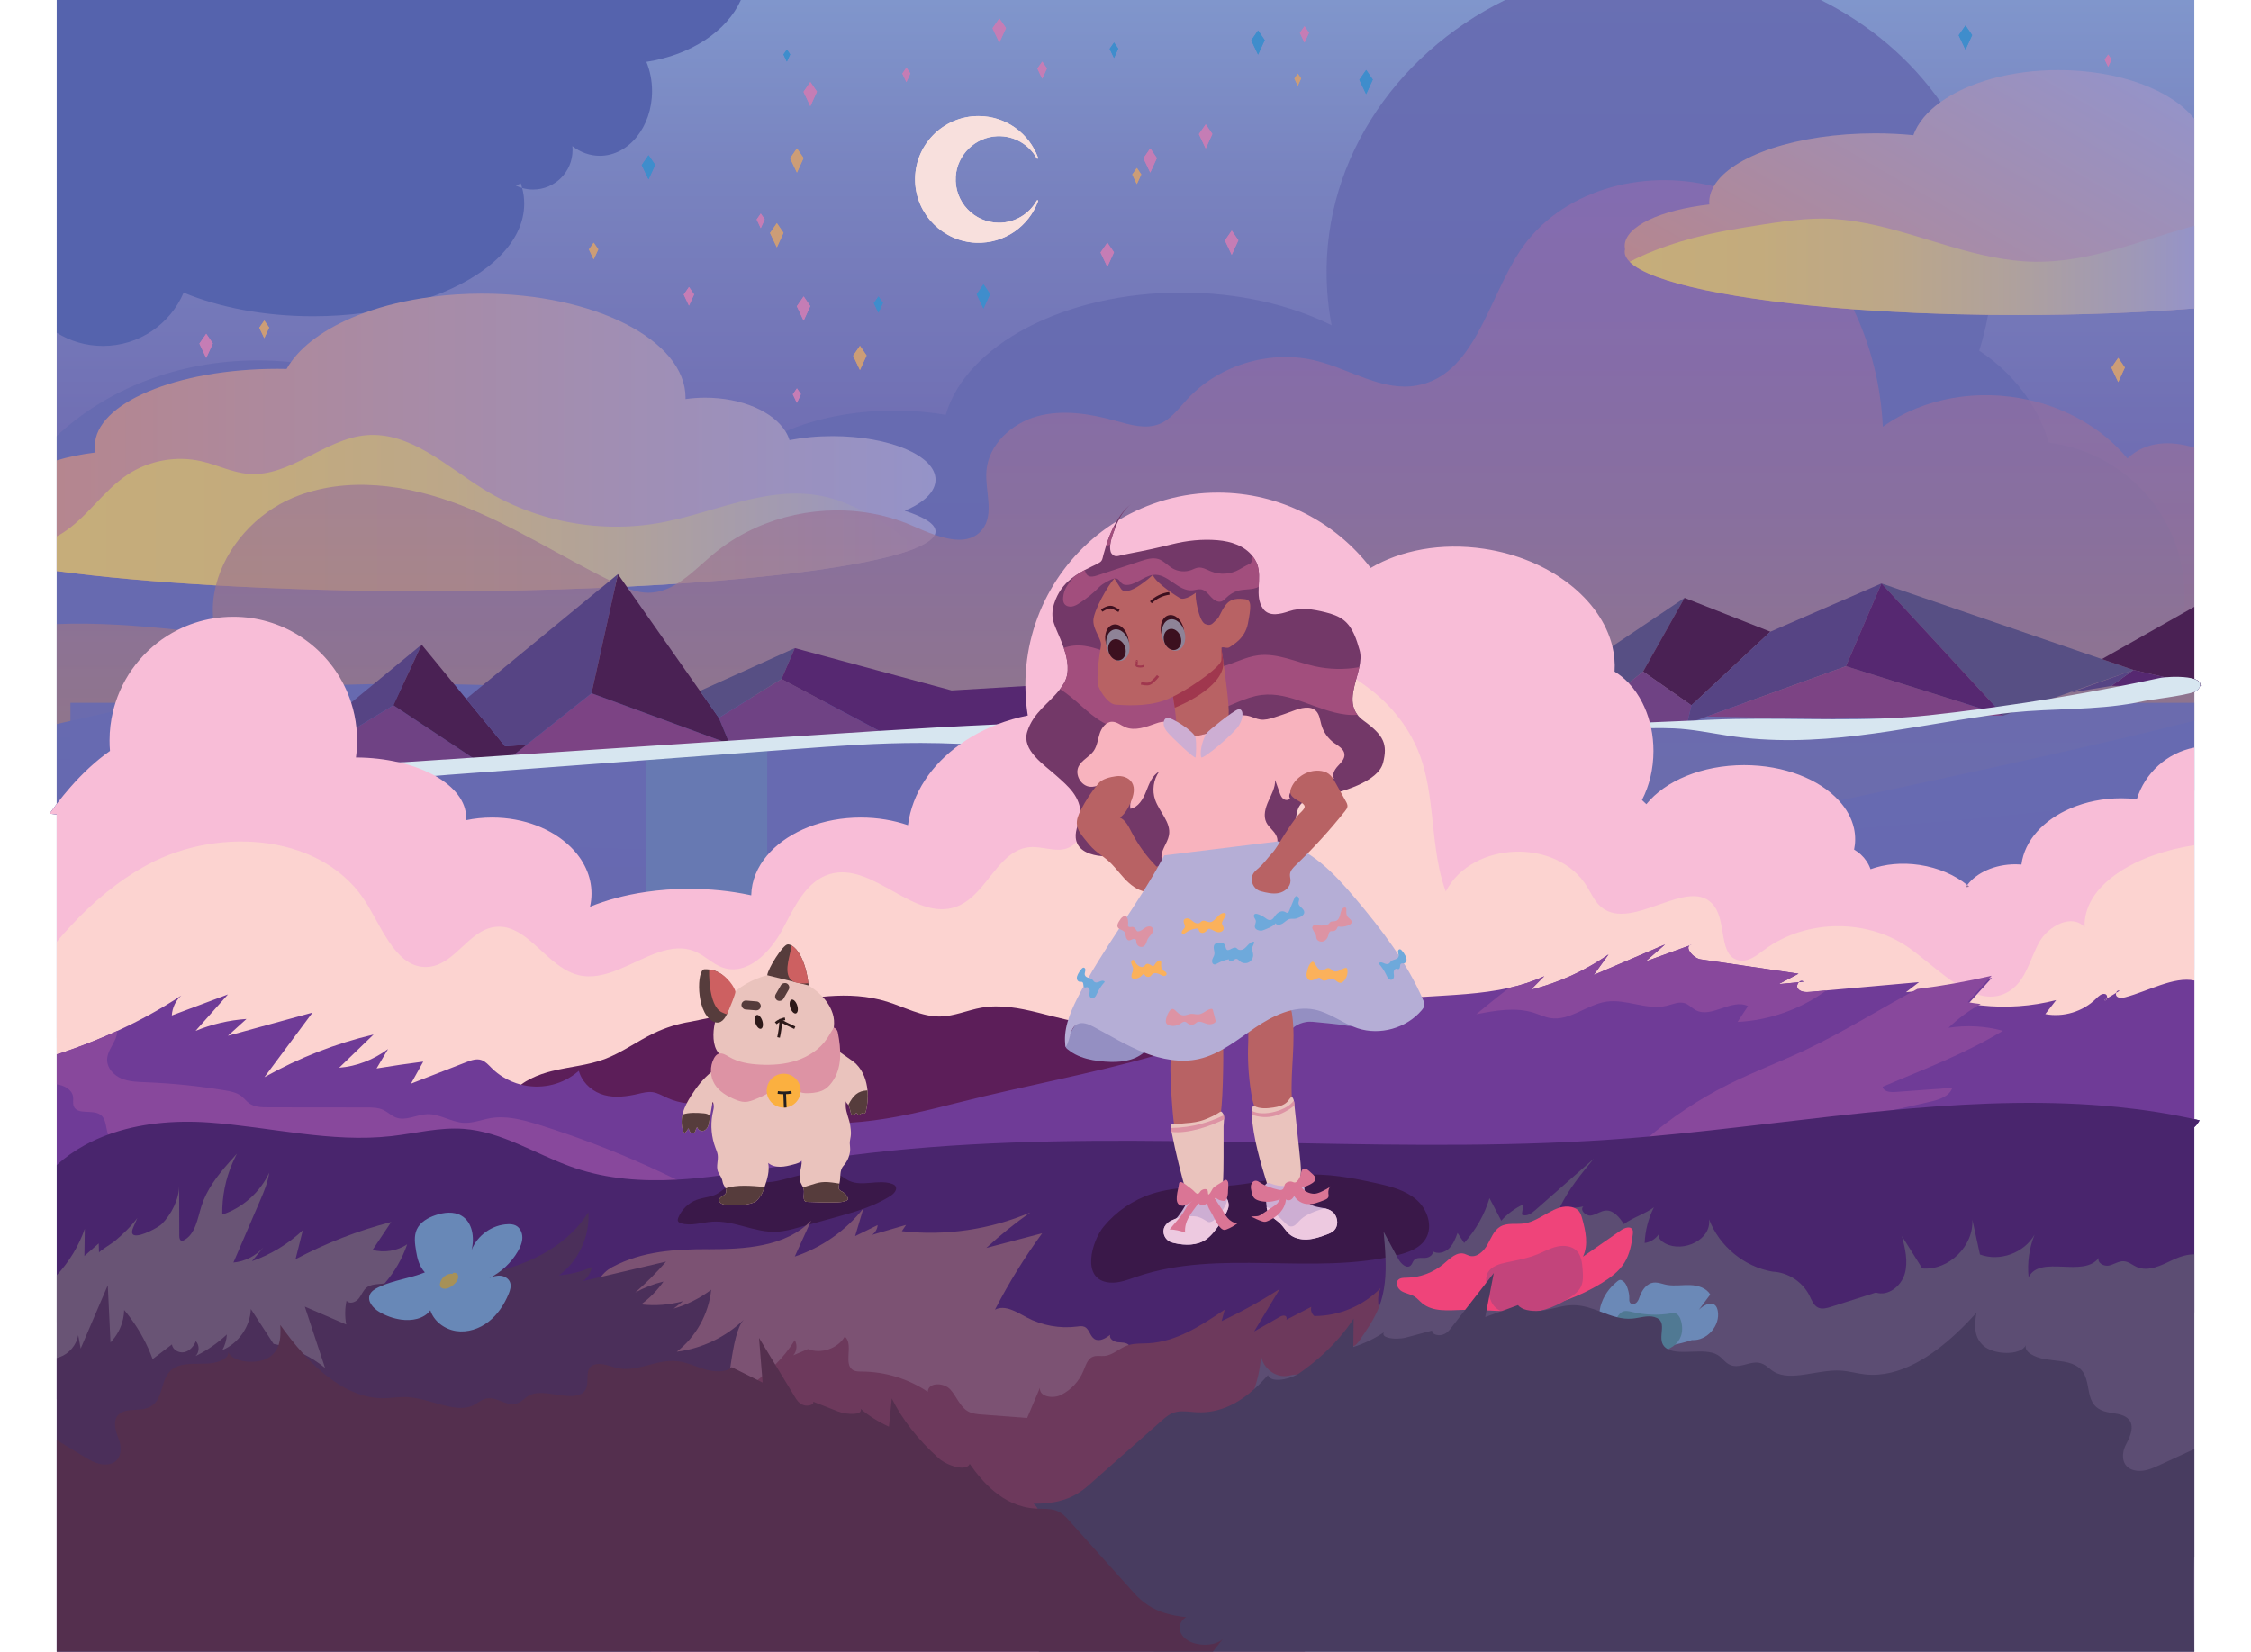 <?xml version="1.0" encoding="UTF-8"?>
<svg xmlns="http://www.w3.org/2000/svg" xmlns:xlink="http://www.w3.org/1999/xlink" viewBox="0 0 834 612">
  <defs>
    <style>
      .cls-1 {
        fill: #edc9e0;
      }

      .cls-2 {
        stroke: #231f20;
      }

      .cls-2, .cls-3, .cls-4, .cls-5, .cls-6, .cls-7 {
        fill: none;
      }

      .cls-2, .cls-3, .cls-5, .cls-6, .cls-7 {
        stroke-miterlimit: 10;
      }

      .cls-8 {
        fill: #cdaed3;
      }

      .cls-9 {
        fill: #5c4d73;
      }

      .cls-10 {
        fill: url(#linear-gradient-2);
      }

      .cls-3, .cls-7 {
        stroke: #a0374e;
      }

      .cls-11 {
        fill: #a79158;
      }

      .cls-12 {
        fill: #733868;
      }

      .cls-13 {
        fill: #f8bdd7;
      }

      .cls-14 {
        fill: #666bb1;
      }

      .cls-14, .cls-15 {
        opacity: .9;
      }

      .cls-16 {
        fill: #564484;
      }

      .cls-17 {
        fill: #da7595;
      }

      .cls-18 {
        fill: #d7e6f0;
      }

      .cls-19 {
        fill: #542f4e;
      }

      .cls-20 {
        fill: #fcd3d0;
      }

      .cls-21 {
        fill: #a0374e;
      }

      .cls-22 {
        fill: #c57db5;
      }

      .cls-23 {
        fill: url(#linear-gradient-6);
      }

      .cls-24 {
        filter: url(#outer-glow-1);
      }

      .cls-24, .cls-25 {
        fill: #f8e0dd;
      }

      .cls-26 {
        fill: #6888b7;
      }

      .cls-27 {
        fill: #574f84;
      }

      .cls-28 {
        fill: #6ea9db;
      }

      .cls-29 {
        fill: #6f4284;
      }

      .cls-30 {
        fill: #3a1849;
      }

      .cls-31 {
        fill: #563c3c;
      }

      .cls-32 {
        fill: #cc9d77;
      }

      .cls-33 {
        fill: url(#linear-gradient-11);
      }

      .cls-34 {
        fill: #483c60;
      }

      .cls-35 {
        fill: #b5aed6;
      }

      .cls-36 {
        fill: url(#linear-gradient-10);
      }

      .cls-4 {
        filter: url(#outer-glow-2);
      }

      .cls-37 {
        fill: #88489c;
      }

      .cls-38 {
        fill: #6f3b97;
      }

      .cls-39 {
        fill: #a24e7d;
      }

      .cls-40 {
        fill: #fbb15b;
      }

      .cls-41 {
        fill: #562871;
      }

      .cls-42 {
        fill: #695475;
      }

      .cls-43 {
        fill: #dd93a4;
      }

      .cls-44 {
        fill: #4b2f5a;
      }

      .cls-45 {
        fill: #c3447b;
      }

      .cls-46 {
        fill: #948fc2;
      }

      .cls-47 {
        fill: #fbb040;
      }

      .cls-48 {
        fill: #5563ad;
      }

      .cls-49 {
        fill: #6779b2;
      }

      .cls-15 {
        fill: #676bb2;
      }

      .cls-5 {
        stroke: #2d1919;
      }

      .cls-50 {
        fill: url(#linear-gradient-5);
      }

      .cls-51 {
        fill: #cd6061;
      }

      .cls-52 {
        fill: #6d395c;
      }

      .cls-53 {
        fill: #7c4384;
      }

      .cls-54 {
        fill: #f8b3be;
      }

      .cls-55 {
        fill: #3c101f;
      }

      .cls-56 {
        fill: url(#linear-gradient-7);
      }

      .cls-57 {
        fill: #507993;
      }

      .cls-58 {
        fill: #49256d;
      }

      .cls-59 {
        fill: #5c1e59;
      }

      .cls-60 {
        fill: url(#linear-gradient-9);
      }

      .cls-61 {
        fill: #2d1919;
      }

      .cls-62 {
        fill: #8e8397;
      }

      .cls-63 {
        fill: url(#linear-gradient-3);
      }

      .cls-64 {
        fill: #eac3bd;
      }

      .cls-65 {
        fill: url(#linear-gradient);
      }

      .cls-66 {
        fill: #ef447a;
      }

      .cls-67 {
        fill: #3f8dcc;
      }

      .cls-68 {
        fill: #6b89b7;
      }

      .cls-69 {
        fill: #4a2154;
      }

      .cls-70 {
        fill: #b86264;
      }

      .cls-71 {
        fill: url(#linear-gradient-8);
      }

      .cls-72 {
        fill: #7c5273;
      }

      .cls-6 {
        stroke: #3c101f;
      }

      .cls-73 {
        fill: url(#linear-gradient-4);
        opacity: .67;
      }

      .cls-7 {
        stroke-width: .75px;
      }
    </style>
    <linearGradient id="linear-gradient" x1="417" y1="612" x2="417" y2="0" gradientUnits="userSpaceOnUse">
      <stop offset="0" stop-color="#6858a5"/>
      <stop offset=".37" stop-color="#685aa6"/>
      <stop offset=".58" stop-color="#6c62ab"/>
      <stop offset=".75" stop-color="#7170b4"/>
      <stop offset=".9" stop-color="#7984c0"/>
      <stop offset="1" stop-color="#8096cc"/>
    </linearGradient>
    <filter id="outer-glow-1" filterUnits="userSpaceOnUse">
      <feOffset dx="0" dy="0"/>
      <feGaussianBlur result="blur" stdDeviation="5"/>
      <feFlood flood-color="#231f20" flood-opacity=".79"/>
      <feComposite in2="blur" operator="in"/>
      <feComposite in="SourceGraphic"/>
    </filter>
    <linearGradient id="linear-gradient-2" x1="21" y1="163.96" x2="346.63" y2="163.96" gradientUnits="userSpaceOnUse">
      <stop offset="0" stop-color="#b5868f"/>
      <stop offset="1" stop-color="#9593c8"/>
    </linearGradient>
    <linearGradient id="linear-gradient-3" x1="21" y1="190.13" x2="339.05" y2="190.13" gradientUnits="userSpaceOnUse">
      <stop offset="0" stop-color="#c6ad7a"/>
      <stop offset=".23" stop-color="#c3ab7d"/>
      <stop offset=".46" stop-color="#bca789"/>
      <stop offset=".68" stop-color="#afa19d"/>
      <stop offset=".9" stop-color="#9e98b8"/>
      <stop offset="1" stop-color="#9593c8"/>
    </linearGradient>
    <linearGradient id="linear-gradient-4" x1="418.43" y1="66.75" x2="418.43" y2="305.11" gradientUnits="userSpaceOnUse">
      <stop offset="0" stop-color="#916baf"/>
      <stop offset=".22" stop-color="#936ca8"/>
      <stop offset=".52" stop-color="#997296"/>
      <stop offset=".87" stop-color="#a47b79"/>
      <stop offset="1" stop-color="#a97f6d"/>
    </linearGradient>
    <linearGradient id="linear-gradient-5" x1="683.41" y1="143.56" x2="760.05" y2="10.82" xlink:href="#linear-gradient-2"/>
    <linearGradient id="linear-gradient-6" x1="603.79" y1="98.87" x2="813" y2="98.87" xlink:href="#linear-gradient-3"/>
    <filter id="outer-glow-2" filterUnits="userSpaceOnUse">
      <feOffset dx="0" dy="0"/>
      <feGaussianBlur result="blur-2" stdDeviation="5"/>
      <feFlood flood-color="#231f20" flood-opacity=".75"/>
      <feComposite in2="blur-2" operator="in"/>
      <feComposite in="SourceGraphic"/>
    </filter>
    <linearGradient id="linear-gradient-7" x1="813.96" y1="417.64" x2="813.96" y2="414.71" xlink:href="#linear-gradient"/>
    <linearGradient id="linear-gradient-8" x1="814.43" y1="256.39" x2="814.43" y2="251.59" xlink:href="#linear-gradient"/>
    <linearGradient id="linear-gradient-9" x1="19.69" y1="301.77" x2="19.69" y2="297.91" xlink:href="#linear-gradient"/>
    <linearGradient id="linear-gradient-10" x1="729.06" y1="327.99" x2="728.93" y2="328.86" xlink:href="#linear-gradient-4"/>
    <linearGradient id="linear-gradient-11" x1="729.06" y1="327.99" x2="728.93" y2="328.86" xlink:href="#linear-gradient-4"/>
  </defs>
  <g id="Background">
    <rect class="cls-65" x="21" width="792" height="612"/>
    <g>
      <path class="cls-25" d="m384.61,74.52c-3.37,9.27-12.42,15.82-22.94,15.44-12.2-.44-22.15-10.37-22.61-22.57-.5-13.39,10.2-24.39,23.47-24.39,10.15,0,18.8,6.44,22.08,15.47.11.3-.32.5-.48.22-2.84-5.09-8.37-8.47-14.66-8.22-8.14.32-14.86,6.86-15.37,14.99-.59,9.33,6.8,17.09,16.01,17.09,6.02,0,11.27-3.32,14.02-8.23.16-.29.59-.09.48.22Z"/>
      <path class="cls-24" d="m384.61,74.52c-3.37,9.27-12.42,15.82-22.94,15.44-12.2-.44-22.15-10.37-22.61-22.57-.5-13.39,10.2-24.39,23.47-24.39,10.15,0,18.8,6.44,22.08,15.47.11.3-.32.5-.48.22-2.84-5.09-8.37-8.47-14.66-8.22-8.14.32-14.86,6.86-15.37,14.99-.59,9.33,6.8,17.09,16.01,17.09,6.02,0,11.27-3.32,14.02-8.23.16-.29.59-.09.48.22Z"/>
    </g>
    <path class="cls-14" d="m815.86,254.15h-.75c-.11.47-.41,1-.91,1.59-.19.22-.61.44-1.2.65v36.63c-13.23,2.27-28.53,4.42-45.67,6.44h-.01c-23.53,2.76-50.53,5.27-80.42,7.45-45.65,3.35-98.01,5.96-154.92,7.63-15.33.45-31,.83-46.95,1.14-.48.01-.95.02-1.43.02-3.16.07-6.33.12-9.51.18-.78.01-1.56.03-2.35.04h-.24c-11.69.2-23.52.36-35.49.47h-.04c-1.84.02-3.69.04-5.54.05-1.99.02-3.98.04-5.98.05-5.61.05-11.25.08-16.91.11-.96,0-1.92.01-2.88.01-6.97.03-13.99.04-21.04.04-3.02,0-6.03,0-9.04,0-30.51-.05-60.34-.36-89.24-.9-.36-.01-.73-.01-1.09-.02-15.28-.29-30.29-.65-45-1.07-9.43-.27-18.73-.56-27.9-.88-71.24-2.48-134.5-6.44-185.25-11.49-1.72-.17-3.42-.34-5.1-.51-.88-.09-1.75-.18-2.62-.27.84-1.19,1.71-2.39,2.62-3.59v-136.32c18.16-17.21,44.8-28.06,74.5-28.06,4.16,0,8.27.21,12.3.63,36.67,3.77,67.13,24.2,80.06,51.89.58,1.24,1.12,2.49,1.63,3.75,2.15-.15,4.31-.26,6.5-.34h.01c2.75-.11,5.52-.16,8.33-.16,14.88,0,29,1.47,41.79,4.13h.02c6.49,1.34,12.63,2.98,18.34,4.9-.65-2.19-.99-4.44-.99-6.73,0-.92.05-1.83.17-2.74,1.39-11.89,11.85-22.33,27.37-29.01,11.27-4.85,25.22-7.72,40.32-7.72,6.61,0,13,.55,19.04,1.58,7.48-25.76,43.77-45.3,87.41-45.3,21.03,0,40.36,4.54,55.57,12.13-.8-4.15-1.35-8.4-1.64-12.72-3.08-45.86,24.18-87.34,65.93-107.82h116.95c18,8.96,33.3,21.97,44.38,37.81,10.85,15.49,17.65,33.7,18.98,53.46.09,1.33.16,2.67.19,3.99.21,7.29-.34,14.45-1.58,21.42-.81,4.51-1.91,8.93-3.28,13.25,7.4,4.86,13.69,11.08,18.43,18.28,3.21,4.86,5.71,10.17,7.38,15.8,28.36,3.56,50.3,27.76,50.3,57.09,0,2.01-.1,4-.31,5.96-.81,7.95-3.25,15.42-6.97,22.07,3.76.58,7.39,1.17,10.87,1.77v.69c1.46.5,2.36,1.26,2.15,2.4l.71.16Z"/>
    <path class="cls-48" d="m239.49,22.91c1.34,3.26,2.1,6.94,2.1,10.85,0,13.24-8.67,23.97-19.35,23.97-3.74,0-7.23-1.31-10.19-3.59.06.49.08.98.08,1.47,0,8.08-6.55,14.63-14.63,14.63-1.4,0-2.76-.2-4.04-.57-.14-.58-.32-1.16-.51-1.73-.61.29-1.21.57-1.83.84.74.36,1.53.66,2.34.89.5,1.9.76,3.83.76,5.8,0,14.38-13.65,27.06-34.42,34.56-7.47,2.7-15.87,4.73-24.89,5.93h0c-6.06.8-12.4,1.23-18.94,1.23-18.06,0-34.69-3.26-47.93-8.74-4.96,11.61-16.47,19.74-29.89,19.74-6.3,0-12.17-1.78-17.14-4.88V0h253.48c-5.17,11.54-18.49,20.38-34.99,22.91Z"/>
    <g>
      <path class="cls-10" d="m346.63,196.93c0,.42-.1.84-.3,1.26-.81,1.73-3.31,3.42-7.28,5.02-13.92,5.62-46.03,10.31-88.22,13.1h-.01s-.01,0-.01.01c-6,.39-12.21.75-18.6,1.07-.4.02-.81.04-1.22.07h-.05c-1.02.04-2.04.09-3.07.14-1.69.08-3.39.15-5.1.23-19.48.82-40.45,1.27-62.3,1.27-28.82,0-56.12-.78-80.47-2.17-22.56-1.29-42.6-3.11-59-5.31v-41.02c4.09-1.25,8.97-2.26,14.38-2.94-.16-.79-.23-1.58-.23-2.39,0-15.79,30.29-28.6,67.65-28.6,1.14,0,2.27.01,3.38.04.48-.86,1.02-1.71,1.62-2.55,5.26-7.38,14.8-13.71,27.1-18.2h0c7.41-2.71,15.82-4.74,24.89-5.93,6.02-.79,12.34-1.21,18.84-1.21,41.62,0,75.36,17.25,75.36,38.54,0,.17,0,.35-.01.52,2.34-.34,4.78-.52,7.28-.52,13.62,0,25.23,5.19,29.76,12.49.65,1.04,1.15,2.12,1.49,3.24,4.85-.95,10.26-1.48,15.97-1.48,21.07,0,38.14,7.22,38.14,16.13,0,4.51-4.38,8.59-11.44,11.52,7.41,2.39,11.44,4.97,11.44,7.67Z"/>
      <path class="cls-63" d="m339.05,203.21c-13.92,5.62-46.03,10.31-88.22,13.1h-.01s-.01,0-.01.01c-6,.39-12.21.75-18.6,1.07-.4.02-.81.04-1.22.07h-.05c-1.02.04-2.04.09-3.07.14-1.69.08-3.39.15-5.1.23-19.48.82-40.45,1.27-62.3,1.27-28.82,0-56.12-.78-80.47-2.17-22.56-1.29-42.6-3.11-59-5.31v-12.85c.65-.34,1.29-.71,1.92-1.1,9.24-5.75,15.18-15.72,24.25-21.74,7.96-5.3,18.12-7.16,27.44-5.02,5.87,1.34,11.4,4.18,17.39,4.68,15.47,1.27,28.3-13.03,43.76-14.33,16.17-1.35,29.52,11.4,43.29,19.97,2.84,1.77,5.79,3.38,8.81,4.82,2.65,1.26,5.37,2.4,8.13,3.41h.01c15.36,5.6,32.21,7.18,48.31,4.31.6-.11,1.2-.22,1.81-.34h.02c5.8-1.16,11.65-2.86,17.52-4.57,14.33-4.16,28.85-8.31,43.48-4.45,3.96,1.04,8.76,2.95,13.64,5.49,6.64,3.45,13.41,8.08,18.27,13.31Z"/>
    </g>
    <path class="cls-73" d="m815.86,254.15h-.75c-.11.47-.41,1-.91,1.59-.19.22-.61.44-1.2.65v10.66c-37.98,9.52-76.28,17.78-114.57,25.98-5.69,1.22-11.4,2.44-17.13,3.61-29.3,5.98-59,10.66-88.6,7.41-22.03-2.43-43.17-9.16-64.3-16.08-2.03-.66-4.07-1.33-6.1-1.99h-.01c-3.3-1.08-6.6-2.16-9.91-3.21-4.85-1.55-9.72-3.05-14.61-4.45-6.01-1.73-12.07-3.31-18.17-4.66-7.08-1.56-14.21-2.79-21.38-3.79-2-.29-4-.55-6.01-.8-.21-.02-.42-.05-.63-.07-.45-.06-.9-.11-1.35-.16-3.31-.39-6.63-.74-9.95-1.05-1.4-.13-2.8-.26-4.2-.38h-.01c-.1,0-.19-.01-.29-.02-.96-.08-1.92-.16-2.87-.23-.55-.05-1.09-.09-1.63-.13-3.74-.29-7.48-.55-11.22-.78-4.95-.31-9.91-.59-14.86-.86h-.01c-1.27-.06-2.53-.13-3.8-.2-4.22-.23-8.45-.45-12.67-.68-1.43-.07-2.85-.15-4.28-.22-1.26-.07-2.53-.14-3.8-.21-22.92-1.22-45.84-2.45-68.76-3.67-2.11-.11-4.23-.23-6.35-.34-9.1-.48-18.2-.97-27.3-1.46-5.91-.31-11.82-.63-17.74-.94h-.01c-7.34-.4-14.67-.79-22.01-1.18-6.33-.34-12.66-.68-19-1-13.48-.68-26.99-1.29-40.5-1.67-3.57-.11-7.12-.2-10.69-.26h-.01c-6.27-.13-12.54-.19-18.81-.18-3.67.01-7.34.04-11,.09-3.69.06-7.38.15-11.07.27-23.17.73-46.23,2.7-69.06,6.67-2.86.49-5.71,1.02-8.56,1.58-2.63.52-5.26,1.06-7.9,1.63-5.24,1.11-10.5,2.31-15.77,3.51-1.7.39-3.4.77-5.1,1.16v-37.02c14.93-.61,29.96.55,44.93,2.12,4.7.5,9.4,1.03,14.09,1.57-.52-1.92-.86-3.86-1.03-5.8-.37-4.11,0-8.23,1.01-12.23,3.53-14.15,14.88-26.81,28.69-32.54,19.55-8.12,42.15-4.87,61.89,2.76,19.33,7.47,36.88,18.84,55.46,27.99.4.21.8.4,1.2.6.32.15.63.3.95.45.92.44,1.81.87,2.75,1.27h.05c.58.24,1.16.47,1.75.69,2.48.91,5.03,1.53,7.65,1.5,3.81-.04,7.22-1.37,10.42-3.33,0-.01.01-.01.01-.01h.01c4.71-2.9,8.95-7.18,13.23-10.78,15.48-13.03,36.76-18.58,56.72-15.63,6.02.89,11.92,2.55,17.5,5.02,2.51,1.11,5.26,2.31,8.05,3.27,6.63,2.28,13.44,3.18,17.54-1.89,4.66-5.76,1.07-14.24,1.59-21.64.69-9.85,9.33-17.79,18.86-20.41,9.52-2.62,19.7-.9,29.22,1.73,5.22,1.45,10.86,3.15,15.9,1.18,4.31-1.7,7.17-5.7,10.31-9.11,11.97-13.01,31.32-18.7,48.42-14.24,12.31,3.21,24.09,11.26,36.63,9.07,21.34-3.74,26.31-31.4,38.14-49.55,14.87-22.79,45.55-31.07,72.01-24.27,5.66,1.45,11.12,3.59,16.19,6.42,3.49,1.95,6.79,4.15,9.9,6.58,10.95,8.54,19.57,19.86,25.68,32.55,6.51,13.52,10.19,28.59,10.86,43.54,15.46-11.06,35.66-14.09,54.15-9.94,14.11,3.16,27.22,10.51,36.48,21.67,6.79-6.36,15.83-6.77,24.79-3.99v85.7c1.46.5,2.36,1.26,2.15,2.4l.71.16Z"/>
    <g>
      <path class="cls-50" d="m813,44.04v70.24c-19.64,1.58-41.83,2.47-65.31,2.47-3.74,0-7.44-.02-11.11-.07-17.69-.21-34.49-.93-49.86-2.07-43.32-3.22-75.17-9.75-82.93-17.58-1.21-1.21-1.84-2.45-1.84-3.73,0-.31.04-.61.13-.91h0c-.09-.42-.13-.83-.13-1.24,0-7.22,13.18-13.32,31.36-15.39-.03-.25-.04-.49-.04-.74,0-2.05.58-4.05,1.68-5.96,6.45-11.27,30.77-19.65,59.8-19.65,4.87,0,9.61.24,14.15.68,1.63-4.55,5.14-8.73,10.09-12.28,10-7.2,25.84-11.85,43.67-11.85,22.56,0,41.95,7.44,50.34,18.08Z"/>
      <path class="cls-23" d="m813,83.67v30.61c-19.64,1.58-41.83,2.47-65.31,2.47-3.74,0-7.44-.02-11.11-.07-17.69-.21-34.49-.93-49.86-2.07-43.32-3.22-75.17-9.75-82.93-17.58,8.39-4.5,19.02-7.65,23.51-8.82,8.49-2.24,17.2-3.67,25.9-5.01,2.61-.4,5.22-.8,7.84-1.14,4.71-.62,9.44-1.08,14.2-1.06,21.62.13,41.85,10.13,62.92,14.26,5.15,1.01,10.35,1.67,15.64,1.75,19.45.29,37.87-7.3,56.48-12.59.9-.26,1.81-.51,2.72-.75Z"/>
    </g>
    <g>
      <polygon class="cls-32" points="295.24 55.04 292.73 58.67 295.24 63.97 297.7 58.61 295.24 55.04"/>
      <polygon class="cls-67" points="240.26 57.56 237.75 61.19 240.26 66.49 242.72 61.13 240.26 57.56"/>
      <polygon class="cls-32" points="97.89 118.83 96.07 121.46 97.89 125.32 99.68 121.42 97.89 118.83"/>
      <polygon class="cls-22" points="76.38 123.73 73.87 127.35 76.38 132.65 78.83 127.29 76.38 123.73"/>
      <polygon class="cls-32" points="219.93 89.98 218.2 92.48 219.93 96.14 221.63 92.44 219.93 89.98"/>
      <polygon class="cls-67" points="506.13 25.96 503.62 29.59 506.13 34.89 508.58 29.53 506.13 25.96"/>
      <polygon class="cls-22" points="781.05 20.25 779.78 22.09 781.05 24.77 782.29 22.06 781.05 20.25"/>
      <polygon class="cls-22" points="255.25 106.41 253.31 109.2 255.25 113.28 257.14 109.15 255.25 106.41"/>
      <polygon class="cls-67" points="325.45 109.9 323.75 112.35 325.45 115.92 327.1 112.31 325.45 109.9"/>
      <polygon class="cls-32" points="318.59 128.19 316.08 131.82 318.59 137.12 321.05 131.76 318.59 128.19"/>
      <polygon class="cls-22" points="295.23 143.95 293.73 146.13 295.23 149.31 296.71 146.09 295.23 143.95"/>
      <polygon class="cls-67" points="364.35 105.44 361.84 109.06 364.35 114.36 366.8 109 364.35 105.44"/>
      <polygon class="cls-67" points="412.73 15.79 411.12 18.11 412.73 21.5 414.29 18.07 412.73 15.79"/>
      <polygon class="cls-32" points="421.17 62.28 419.5 64.7 421.17 68.24 422.81 64.66 421.17 62.28"/>
      <polygon class="cls-22" points="426.14 55.04 423.63 58.67 426.14 63.97 428.6 58.61 426.14 55.04"/>
      <polygon class="cls-22" points="410.25 89.98 407.74 93.6 410.25 98.9 412.71 93.54 410.25 89.98"/>
      <polygon class="cls-22" points="386.13 22.86 384.35 25.43 386.13 29.18 387.86 25.39 386.13 22.86"/>
      <polygon class="cls-22" points="370.23 6.86 367.72 10.49 370.23 15.79 372.69 10.43 370.23 6.86"/>
      <polygon class="cls-22" points="446.7 46.11 444.19 49.74 446.7 55.04 449.15 49.68 446.7 46.11"/>
      <polygon class="cls-22" points="456.33 85.51 453.82 89.14 456.33 94.44 458.79 89.08 456.33 85.51"/>
      <polygon class="cls-32" points="480.81 27.33 479.56 29.14 480.81 31.79 482.04 29.11 480.81 27.33"/>
      <polygon class="cls-67" points="728.2 9.47 725.69 13.1 728.2 18.4 730.65 13.04 728.2 9.47"/>
      <polygon class="cls-32" points="784.78 132.65 782.27 136.28 784.78 141.58 787.23 136.22 784.78 132.65"/>
      <polygon class="cls-67" points="466.1 11.33 463.59 14.95 466.1 20.25 468.55 14.89 466.1 11.33"/>
      <polygon class="cls-22" points="483.3 9.76 481.6 12.21 483.3 15.79 484.96 12.17 483.3 9.76"/>
      <polygon class="cls-22" points="297.73 109.9 295.22 113.53 297.73 118.83 300.18 113.47 297.73 109.9"/>
      <polygon class="cls-67" points="291.51 18.4 290.26 20.21 291.51 22.86 292.74 20.18 291.51 18.4"/>
      <polygon class="cls-22" points="300.21 30.42 297.7 34.05 300.21 39.35 302.66 33.99 300.21 30.42"/>
      <polygon class="cls-22" points="281.84 79.19 280.33 81.37 281.84 84.55 283.31 81.34 281.84 79.19"/>
      <polygon class="cls-32" points="287.8 82.75 285.29 86.38 287.8 91.68 290.26 86.32 287.8 82.75"/>
      <polygon class="cls-22" points="335.8 25.12 334.3 27.28 335.8 30.42 337.25 27.24 335.8 25.12"/>
    </g>
    <g class="cls-4">
      <polygon class="cls-32" points="295.29 54.98 292.78 58.61 295.29 63.91 297.74 58.55 295.29 54.98"/>
      <polygon class="cls-67" points="240.31 57.5 237.8 61.13 240.31 66.43 242.76 61.07 240.31 57.5"/>
      <polygon class="cls-32" points="97.94 118.77 96.11 121.4 97.94 125.26 99.72 121.36 97.94 118.77"/>
      <polygon class="cls-22" points="76.43 123.67 73.92 127.29 76.43 132.6 78.88 127.24 76.43 123.67"/>
      <polygon class="cls-32" points="219.98 89.92 218.24 92.42 219.98 96.09 221.67 92.38 219.98 89.92"/>
      <polygon class="cls-67" points="506.18 25.9 503.67 29.53 506.18 34.83 508.63 29.47 506.18 25.9"/>
      <polygon class="cls-22" points="781.1 20.2 779.83 22.03 781.1 24.71 782.34 22 781.1 20.2"/>
      <polygon class="cls-22" points="255.29 106.35 253.36 109.14 255.29 113.22 257.18 109.1 255.29 106.35"/>
      <polygon class="cls-67" points="325.49 109.84 323.8 112.29 325.49 115.86 327.15 112.25 325.49 109.84"/>
      <polygon class="cls-32" points="318.64 128.13 316.13 131.76 318.64 137.06 321.09 131.7 318.64 128.13"/>
      <polygon class="cls-22" points="295.28 143.89 293.77 146.07 295.28 149.25 296.75 146.03 295.28 143.89"/>
      <polygon class="cls-67" points="364.4 105.38 361.89 109 364.4 114.3 366.85 108.94 364.4 105.38"/>
      <polygon class="cls-67" points="412.77 15.73 411.17 18.05 412.77 21.44 414.34 18.01 412.77 15.73"/>
      <polygon class="cls-32" points="421.22 62.23 419.54 64.64 421.22 68.18 422.85 64.6 421.22 62.23"/>
      <polygon class="cls-22" points="426.19 54.98 423.68 58.61 426.19 63.91 428.64 58.55 426.19 54.98"/>
      <polygon class="cls-22" points="410.3 89.92 407.79 93.54 410.3 98.84 412.75 93.48 410.3 89.92"/>
      <polygon class="cls-22" points="386.17 22.8 384.39 25.37 386.17 29.12 387.91 25.33 386.17 22.8"/>
      <polygon class="cls-22" points="370.28 6.81 367.77 10.43 370.28 15.73 372.73 10.37 370.28 6.81"/>
      <polygon class="cls-22" points="446.74 46.06 444.23 49.68 446.74 54.98 449.2 49.62 446.74 46.06"/>
      <polygon class="cls-22" points="456.38 85.45 453.87 89.08 456.38 94.38 458.83 89.02 456.38 85.45"/>
      <polygon class="cls-32" points="480.86 27.27 479.6 29.08 480.86 31.73 482.08 29.05 480.86 27.27"/>
      <polygon class="cls-67" points="728.24 9.41 725.73 13.04 728.24 18.34 730.7 12.98 728.24 9.41"/>
      <polygon class="cls-32" points="784.82 132.6 782.31 136.22 784.82 141.52 787.27 136.16 784.82 132.6"/>
      <polygon class="cls-67" points="466.14 11.27 463.63 14.9 466.14 20.2 468.6 14.84 466.14 11.27"/>
      <polygon class="cls-22" points="483.34 9.7 481.65 12.15 483.34 15.73 485 12.11 483.34 9.7"/>
      <polygon class="cls-22" points="297.77 109.84 295.26 113.47 297.77 118.77 300.22 113.41 297.77 109.84"/>
      <polygon class="cls-67" points="291.56 18.34 290.3 20.15 291.56 22.8 292.78 20.12 291.56 18.34"/>
      <polygon class="cls-22" points="300.25 30.37 297.74 33.99 300.25 39.29 302.7 33.93 300.25 30.37"/>
      <polygon class="cls-22" points="281.88 79.14 280.37 81.31 281.88 84.5 283.35 81.28 281.88 79.14"/>
      <polygon class="cls-32" points="287.85 82.69 285.34 86.32 287.85 91.62 290.3 86.26 287.85 82.69"/>
      <polygon class="cls-22" points="335.84 25.06 334.35 27.22 335.84 30.37 337.3 27.18 335.84 25.06"/>
    </g>
    <path class="cls-56" d="m814.93,415.14c-.5.95-1.13,1.81-1.93,2.5v-2.93c.65.14,1.29.28,1.93.43Z"/>
    <path class="cls-71" d="m815.86,254.15h-.75c-.11.47-.41,1-.91,1.59-.19.22-.61.44-1.2.65v-4.8c1.46.5,2.36,1.26,2.15,2.4l.71.16Z"/>
    <path class="cls-60" d="m21,297.91v3.86c-.88-.09-1.75-.18-2.62-.27.84-1.19,1.71-2.39,2.62-3.59Z"/>
  </g>
  <g id="Mountains">
    <rect class="cls-15" x="26.1" y="260.41" width="786.9" height="98.87"/>
    <rect class="cls-49" x="239.25" y="275.68" width="45" height="55.93"/>
    <polygon class="cls-29" points="111.81 281.95 145.77 261.32 179.2 283.52 111.81 281.95"/>
    <polygon class="cls-53" points="187.55 281.95 219.16 256.88 270.34 275.68 187.55 281.95"/>
    <polygon class="cls-16" points="145.77 261.32 156.21 238.86 108.4 278.22 111.81 281.95 145.77 261.32"/>
    <polygon class="cls-69" points="179.2 283.52 187.55 281.95 195.01 276.04 187.1 276.49 156.21 238.86 145.77 261.32 179.2 283.52"/>
    <polygon class="cls-16" points="172.71 258.96 228.95 212.75 219.16 256.88 195.01 276.04 187.1 276.49 172.71 258.96"/>
    <polygon class="cls-29" points="325.95 270.9 289.56 251.6 266.32 265.98 270.34 275.68 325.95 270.9"/>
    <polygon class="cls-69" points="228.95 212.75 266.32 265.98 270.34 275.68 219.16 256.88 228.95 212.75"/>
    <polygon class="cls-27" points="289.56 251.6 294.48 240.16 259.33 256.02 266.32 265.98 289.56 251.6"/>
    <polygon class="cls-41" points="325.95 270.9 383.8 270.1 398.8 253.07 352.57 255.84 294.48 240.16 289.56 251.6 325.95 270.9"/>
    <g>
      <polygon class="cls-27" points="593.42 242.16 624.13 221.55 608.77 248.83 598.54 256.99 593.42 242.16"/>
      <polygon class="cls-69" points="626.68 261.35 608.77 248.83 624.13 221.55 655.93 234.08 626.68 261.35"/>
      <polygon class="cls-29" points="598.54 256.99 606.58 268.13 625.1 268.13 626.68 261.35 608.77 248.83 598.54 256.99"/>
      <polygon class="cls-16" points="655.93 234.08 697.09 216.2 683.93 246.87 625.1 268.13 626.68 261.35 655.93 234.08"/>
      <polygon class="cls-53" points="742.34 265.13 675.55 266.38 632.35 265.51 683.93 246.87 742.34 265.13"/>
      <polygon class="cls-27" points="742.34 265.13 790.48 248.26 697.09 216.2 742.34 265.13"/>
      <path class="cls-69" d="m815.15,253.99l-2.15-.5-10.85-2.52-11.67-2.71-11.74-4.03,30.36-17.17,3.9-2.21v26.74c1.46.5,2.36,1.26,2.15,2.4Z"/>
      <polygon class="cls-41" points="815.86 254.15 782.27 254.15 790.48 248.26 802.15 250.97 813 253.49 815.15 253.99 815.86 254.15"/>
      <polygon class="cls-16" points="782.27 254.15 790.48 248.26 767.21 256.62 782.27 254.15"/>
      <polygon class="cls-41" points="697.09 216.2 683.93 246.87 742.34 265.13 697.09 216.2"/>
    </g>
    <path class="cls-36" d="m729.6,328.57c-.43.08-.86.14-1.29.2.17-.27.36-.54.57-.81.24.2.48.4.72.61Z"/>
    <path class="cls-18" d="m815.15,253.99s-.02.11-.04.16c-.11.47-.41,1-.91,1.59-.19.22-.61.44-1.2.65-4.07,1.49-16.33,2.86-18.53,3.35-1.09.24-2.18.47-3.27.67-15.01,2.82-30.47,2.02-45.63,3.59h-.02c-1.03.11-2.07.23-3.1.36-.24.03-.49.06-.73.1-.37.04-.72.09-1.08.14h-.01c-1.57.21-3.14.42-4.7.65-32.24,4.64-62.8,12.42-95.78,7.34-6.64-1.02-13.24-2.41-19.95-2.69-2.84-.12-5.65-.14-8.44-.09-23.75.49-45.44,7-68.69,12.48-5.09,1.2-10.21,2.17-15.33,2.95-1.81.27-3.63.52-5.44.74h-.01c-4.31.54-8.62.94-12.94,1.22-5.11.34-10.23.51-15.36.55h-.01c-.22,0-.44.01-.66,0-3.78.03-7.57-.03-11.37-.15-23.48-.72-47.15-3.82-70.86-6.73-2.49-.31-4.97-.61-7.46-.91-7.4-.88-14.8-1.73-22.2-2.44-8.5-.83-17-1.49-25.5-1.87h-.02c-4.88-.22-9.76-.35-14.63-.36-15.64-.03-31.25,1.12-46.84,2.28-3.4.25-6.79.5-10.19.76-15,1.11-30,2.22-45,3.34-7.06.52-14.11,1.05-21.17,1.57-17.28,1.29-34.57,2.57-51.85,3.85-1.65.12-3.31.26-4.98.42h-.02c-15.95,1.52-33,4.38-48.63,3.24-3.2-6.76,14.56-7.88,26.98-8.15h.13c3.22-.07,6.05-.08,8.07-.12h.03c.9-.02,1.64-.04,2.17-.08,8.35-.55,16.69-1.1,25.04-1.65h.01c5.11-.34,10.2-.68,15.31-1.02h0c2.85-.18,5.7-.37,8.55-.56,13.45-.89,26.9-1.78,40.35-2.66,4.17-.28,8.33-.55,12.5-.83,5.25-.35,10.51-.69,15.76-1.04.78-.05,1.55-.1,2.33-.15h0c8.96-.6,17.92-1.19,26.88-1.78,9.69-.64,19.38-1.28,29.07-1.89,14.54-.91,29.09-1.74,43.64-2.39,4.17-.18,8.33-.35,12.5-.5h.01c1.29-.05,2.58-.1,3.88-.14h.01c7.35-.25,14.71-.44,22.07-.55,3.83-.06,7.67-.1,11.5-.11,3.94-.03,7.89-.02,11.83.01.56,0,1.12,0,1.67.02.92,0,1.84.01,2.75.03,0,0,.01-.01.01,0,.04-.01.06-.01.1,0,1.96.02,3.9.05,5.86.1h.01c3.38.05,6.76.14,10.14.25h.08c.4.02.79.03,1.19.04h.01c.29.01.56.02.85.03,1.89.06,3.79.11,5.69.13,9.51.1,19.09-.55,27.26-4.85.48-.26.95-.52,1.42-.81.28-.16.56-.33.83-.5.6-.38,1.19-.78,1.79-1.17,1.82-1.19,3.69-2.3,5.82-2.4,1.62-.08,3.06.41,4.38,1.23.56.33,1.09.73,1.61,1.17,2.11,1.79,3.97,4.24,5.92,6.2,3.78,3.79,8.98,6.05,14.31,6.45,2.83.23,5.71-.07,8.42-.95,3.5-1.13,6.69-3.11,10.2-4.2,5.34-1.66,11.08-1.17,16.65-.72,16.2,1.31,32.14,1.2,48.16.65,1.62-.05,3.25-.11,4.88-.17,4.68-.18,9.38-.39,14.1-.6,1.02-.04,2.02-.09,3.04-.13h.01c1.93-.09,3.85-.18,5.78-.26,23.64-1.02,47.88.72,71.47-.86h.07s.06,0,.09-.01c3.03-.2,6.03-.46,9.03-.79,6.53-.71,13.06-1.5,19.57-2.37,1.67-.21,3.34-.44,5.01-.68,3.59-.49,7.19-1.01,10.78-1.56,3.42-.52,6.84-1.06,10.25-1.63h.02c8.55-1.4,17.07-2.95,25.57-4.63,4.74-.93,9.48-1.91,14.2-2.93.41-.09,1.07-.18,1.91-.25,2.95-.27,7.98-.35,10.85.62,1.46.5,2.36,1.26,2.15,2.4Z"/>
    <path class="cls-33" d="m729.6,328.57c-.43.08-.86.14-1.29.2.17-.27.36-.54.57-.81.24.2.48.4.72.61Z"/>
    <path class="cls-13" d="m813,277.01v96.34c-8.4,4.65-17.47,8.2-26.64,10.64-19.81,5.28-40.34,6.3-60.91,6.74-8.22.17-16.44.26-24.63.48-13.63.38-27.27,1.16-40.9,1.88-25.23,1.32-50.45,2.4-75.58.22-23.98-2.08-47.63-7.12-71.33-11.5-3.36-.62-6.73-1.23-10.09-1.81-1.32-.23-2.63-.45-3.94-.67-6.26-1.05-12.52-2-18.8-2.79h-.02c-.46-.06-.91-.12-1.37-.17-1.59-.2-3.17-.38-4.76-.55h-.01c-.36-.05-.73-.08-1.09-.12-2.26-.24-4.52-.45-6.78-.63-4.78-.39-9.57-.66-14.38-.78-.79-.02-1.59-.04-2.38-.04-.61-.01-1.22-.02-1.83-.02-4.03-.04-8.05.04-12.06.2-.7.02-1.39.05-2.09.09-4.07.18-8.14.45-12.21.79-6.94.58-13.87,1.35-20.8,2.24-.01-.01-.01,0-.01,0-1.39.18-2.77.36-4.15.54h-.02c-.19.03-.35.05-.53.08h-.01c-11.63,1.56-23.22,3.39-34.81,5.09-16.49,2.42-33.01,4.58-49.57,6.47-.08.01-.15.02-.23.03h-.01c-.4.05-.81.09-1.22.14-1.88.22-3.77.43-5.66.63-1.53.17-3.06.34-4.59.5-8.3.89-16.61,1.72-24.92,2.47h-.01c-1.61.15-3.21.3-4.82.44-2.06.18-4.11.36-6.17.53-16.28,1.38-32.58,2.5-48.89,3.37-.59.03-1.17.06-1.76.1-4.63.24-9.26.46-13.9.66h-.01c-4.24.19-8.48.36-12.72.5h-.01c-9.95.36-19.9.63-29.85.79h-.02c-.47,0-.95.02-1.42.03-.65.01-1.3.02-1.95.04-30.24.56-62.69,2.95-91.93-4.2-7.28-1.78-14.49-1.73-21.52-2.88-4.33-.69-8.6-1.85-12.77-4.17-.41-.23-.81-.47-1.22-.72-1.64-1.01-3.21-2.13-4.7-3.35v-82.87c-.88-.09-1.75-.18-2.62-.27.84-1.19,1.71-2.39,2.62-3.59,1.6-2.11,3.3-4.2,5.1-6.24,4.41-5.03,9.36-9.71,14.65-13.41-.11-1.27-.16-2.55-.16-3.85,0-3.72.44-7.33,1.28-10.79.26-1.08.56-2.15.9-3.21,3.78-11.81,12.22-21.54,23.16-27.02,4.05-2.04,8.44-3.48,13.06-4.23,2.43-.4,4.92-.61,7.46-.61,17.89,0,33.39,10.25,40.94,25.19,1.08,2.12,1.99,4.32,2.72,6.61.01.02.02.04.02.06.95,2.96,1.61,6.05,1.93,9.24.17,1.57.25,3.15.25,4.76,0,2.13-.14,4.22-.43,6.27,5.65.02,11,.66,15.9,1.8h.03c.46.1.93.22,1.38.34,4.53,1.16,8.61,2.76,12.04,4.69h.02c7.09,4.03,11.46,9.44,11.46,15.43,0,.33-.01.66-.04.99,3.08-.65,6.32-.99,9.66-.99,11.79,0,22.28,4.24,29.02,10.83,4.9,4.78,7.81,10.8,7.81,17.34,0,1.67-.19,3.31-.56,4.9,6.07-2.49,13.06-4.37,20.65-5.48,5.13-.76,10.53-1.16,16.11-1.16,7.85,0,15.36.8,22.24,2.25.24.05.49.1.73.15,0-.05,0-.1.01-.15.13-5.37,2.28-10.38,5.91-14.66.35-.41.71-.82,1.09-1.22,7.31-7.73,19.62-12.8,33.58-12.8,6.26,0,12.2,1.02,17.49,2.84,1.54-11.94,8.77-22.56,19.5-30.13h.02c2.79-1.99,5.8-3.76,9.03-5.29,1.45-.7,2.95-1.34,4.48-1.93,3.6-1.4,7.4-2.51,11.36-3.31-.06-.35-.11-.69-.16-1.04-.18-1.21-.32-2.44-.43-3.67-.19-2.04-.29-4.12-.3-6.21v-.34c0-25.62,13.51-48.08,33.79-60.66h.01c.25-.15.49-.3.74-.46h.01c10.74-6.47,23.32-10.2,36.78-10.2,23.06,0,43.57,10.94,56.6,27.92,11.09-6.56,26.12-9.47,42-7.1,24.46,3.65,43.32,18.71,47.54,36.14.74,3.06,1.03,6.19.82,9.35,1.88,1.13,3.64,2.56,5.23,4.24,1.96,2.08,3.68,4.55,5.08,7.32,1.13,2.24,2.06,4.67,2.74,7.26.04.15.08.3.12.46.14.55.27,1.11.39,1.68.55,2.7.85,5.53.85,8.46,0,6.74-1.57,13-4.26,18.18.54.52,1.08,1.03,1.63,1.55,6.94-8.62,20.57-14.48,36.25-14.48,14.84,0,27.84,5.25,35.07,13.12,2.83,3.07,4.77,6.55,5.6,10.27.3,1.33.45,2.69.45,4.07s-.14,2.59-.4,3.85c1.81,1.04,3.39,2.47,4.6,4.28.63.95,1.13,1.95,1.49,2.99,5.28-1.92,11.57-2.57,18.14-1.59,6.98,1.04,13.12,3.76,17.7,7.45-.21.27-.4.54-.57.81.43-.06.86-.12,1.29-.2-.24-.21-.48-.41-.72-.61,3.46-4.58,10.18-7.69,17.91-7.69.73,0,1.45.03,2.16.09,1.14-8.94,8.23-16.62,18.37-20.9h.01c5.48-2.33,11.85-3.66,18.65-3.66,1.95,0,3.87.11,5.73.32,3-9.71,11.17-17.16,21.29-19.11Z"/>
    <path class="cls-20" d="m813,313.22v90.46c-9.12,3.17-18.56,5.25-28.21,6.55-25.06,3.4-51.5,1.62-77.17.54-1.01-.04-2.02-.09-3.04-.12h-.02c-.99-.05-1.99-.08-2.98-.12-25.81-.94-51.61-.5-77.39.73h-.01c-47.78,2.27-95.49,7.25-143.21,11.16-3.5.29-7,.57-10.5.84-.53.04-1.05.08-1.58.12-1.19.1-2.38.19-3.57.27-3.99.31-7.99.61-11.99.89-5.97.43-11.95.83-17.93,1.22-40.69,2.63-81.42,4.35-122.19,5.35-5.42.14-10.84.26-16.26.37-1.06.03-2.13.05-3.19.07h-.01c-.59.01-1.16.02-1.74.03-2.07.04-4.13.08-6.2.12h-.01c-.36,0-.71,0-1.06,0-6.35.11-12.69.2-19.03.28-8.5.1-17,.18-25.5.23-9.59.06-19.17.08-28.75.08-12.36,0-24.72-.06-37.08-.16h-.02c-6.76-.04-13.53-.11-20.29-.19h-.01c-17.75-.2-35.49-.48-53.23-.82h-.03c-1.32-.03-2.63-.05-3.95-.08-3.55-.07-7.11-.14-10.66-.22-.46,0-.91-.02-1.37-.03-1.59-.03-3.17-.07-4.76-.1-6.81-.15-13.71-.32-20.53-.86-9.66-.77-19.2-2.25-28.24-5.44-1.84-.64-3.66-1.36-5.45-2.15-1.67-.74-3.28-1.53-4.84-2.38v-70.84c1.65-1.97,3.35-3.9,5.1-5.78,8.36-9.03,17.77-16.99,28.71-22.88,26.81-14.43,65.69-11.26,81.31,14.87,5.96,9.95,11.54,24.41,23.06,23.01,9.45-1.15,14.48-13.32,23.9-14.71,10.41-1.54,17.07,10.41,26.27,15.74,1.52.89,3.1,1.59,4.79,2.02,5.01,1.28,10.04,0,15.04-2.02,9.76-3.92,19.4-10.64,28.64-6.55,3.56,1.58,6.38,4.63,10.08,5.87,8.91,2.98,17.38-5.6,21.83-13.87,4.46-8.27,8.73-18.19,17.75-20.83,16-4.68,31.22,17.86,46.85,12.09,8.73-3.21,13.13-14.17,20.25-19.35,2.05-1.49,4.32-2.5,6.99-2.71,4.98-.39,10.34,2.33,14.77.01,1.01-.52,1.83-1.23,2.52-2.08.67-.81,1.21-1.74,1.67-2.74.8-1.71,1.36-3.61,1.86-5.41,1.19-4.2,2.56-8.4,4.15-12.52.1-.24.19-.49.29-.73h0c1.28-3.27,2.69-6.47,4.26-9.59,1.76-3.54,3.72-6.97,5.87-10.24.21-.31.41-.62.63-.93.58-.87,1.19-1.73,1.82-2.57.21-.3.43-.59.65-.88,1.35-1.79,2.77-3.52,4.26-5.17.21-.23.41-.45.63-.67,3.98-4.3,8.48-8.1,13.54-11.2.74-.45,1.48-.88,2.24-1.29,1.62-.89,3.27-1.68,4.96-2.36,2.24-.94,4.54-1.7,6.88-2.3.12-.04.25-.07.38-.09,13.91-3.52,29.17-1.52,42.35,4.68t.02,0s.01.01.02.01c2.46,1.15,4.81,2.46,7.1,3.9,3.96,2.49,7.63,5.38,10.91,8.65,3.77,3.75,7.03,7.99,9.59,12.65,1.69,3.06,3.07,6.31,4.11,9.72.25.82.48,1.64.69,2.46.24.91.46,1.81.66,2.73,1.91,8.69,2.34,17.74,3.58,26.57.75,5.39,1.8,10.7,3.67,15.81,9.78-18.81,41.33-19.88,52.36-1.78,1.6,2.62,2.86,5.56,5.21,7.53,11.48,9.64,33.07-12.37,41.94-.28,4.6,6.27,1.55,18.6,9.18,20.08,3.47.67,6.61-1.91,9.44-4.01,15.59-11.54,38.73-11.57,54.35-.06,3.02,2.23,6.18,4.89,9.41,7.45,2.27,1.8,4.57,3.56,6.88,5.08.31.2.62.4.93.6,2.16,1.36,4.33,2.51,6.49,3.28h0c.2.07.4.14.6.2,4.26,1.39,8.48,1.28,12.5-1.48,2.76-1.89,4.53-4.65,5.99-7.68,1.58-3.27,2.81-6.87,4.55-10.04,3.36-6.1,12.25-10.84,16.86-5.63-.44-13.25,13.17-22.37,25.71-26.72,4.74-1.65,9.81-2.92,14.94-3.67Z"/>
  </g>
  <g id="road">
    <path class="cls-59" d="m204.61,396.86c6.45-1.62,13.15-2.07,19.42-4.42,6.33-2.37,11.99-6.59,18.12-9.54,4.4-2.12,9.05-3.57,13.78-4.33,9.67-1.97,19.34-3.95,29.02-5.92,14.46-2.95,29.5-5.88,43.68-1.49,6.57,2.03,12.93,5.63,19.74,5.5,5.17-.1,10.11-2.35,15.22-3.26,14.05-2.48,27.91,5.34,42.11,6,4.2.2,8.46-.23,12.58.72,4.56,1.05,8.8,3.82,11.89,7.77.98,1.26,1.89,2.77,1.85,4.45-.07,2.8-2.62,4.57-4.87,5.73-19.36,9.97-40.56,14.24-61.5,18.42-10.01,2-20.09,4.01-30.26,3.97-7.94-.03-15.88-1.31-23.81-.69-7.45.58-14.72,2.83-22.11,4.04-33.42,5.49-67.12-10.28-100.79-7.19-5.37.49.32-10.63,1.25-11.76,3.7-4.49,9.52-6.72,14.66-8.01Z"/>
    <path class="cls-38" d="m625.93,350.38c.2-.17.47-.27.84-.31-.28.1-.56.2-.84.31Z"/>
    <path class="cls-38" d="m668.27,363.82c-.61.06-1.22.11-1.83.17.54-.59,1.32-.83,1.83-.17Z"/>
    <path class="cls-38" d="m779.58,370.6c.35-.21.71-.43,1.06-.64-.13.57-.53.98-1.06.64Z"/>
    <path class="cls-38" d="m785.28,367.15c-.42.26-.85.51-1.27.77.18-.62.71-1.09,1.27-.77Z"/>
    <path class="cls-38" d="m814.93,415.14c-.5.95-1.13,1.81-1.93,2.5-.28.26-.59.49-.92.7-2.56,1.62-5.83,1.4-8.84,1.14-47.65-4.02-95.47-2.27-143.21,1.28h-.01c-.35.03-.71.05-1.06.08h-.02c-14.68,1.09-29.35,2.35-44,3.67h-.01c-1.22.11-2.45.22-3.67.33-5.21.47-10.42.94-15.64,1.42-34.04,3.11-68.08,6.22-102.12,9.32-2.09.19-4.18.38-6.27.57-1.31.12-2.62.24-3.93.36-.55.05-1.11.1-1.66.15-.1.01-.19.02-.29.03-4.05.37-8.11.74-12.16,1.09-.89.08-1.76.15-2.65.23h0c-.65.05-1.3.11-1.96.16h-.03c-.17.02-.34.03-.52.05-2.97.24-5.94.48-8.91.69-.68.05-1.36.1-2.05.15-.75.05-1.5.11-2.26.16h-.01c-3.45.23-6.89.44-10.34.61-.5.03-.99.05-1.48.07-.8.04-1.59.08-2.38.11-2.59.11-5.17.2-7.76.27-12.96.32-25.93.03-38.89-.25-8.16-.18-16.33-.36-24.5-.55-11.64-.26-23.27-.51-34.91-.77-3.58-.08-7.14-.16-10.72-.24-.01.01-.02,0-.02,0-.56-.01-1.13-.02-1.7-.04h-.04c-2.33-.04-4.65-.1-6.99-.15-.81-.02-1.63-.03-2.45-.06h-.04c-1.48-.03-2.97-.06-4.46-.1h-.02c-2.52-.05-5.03-.1-7.55-.16h0c-3.1-.07-6.2-.14-9.3-.21-1.08-.02-2.17-.05-3.26-.07-3.3-.07-6.59-.15-9.89-.22-.85-.02-1.74-.1-2.65-.25-1.04.75-2.12,1.41-3.23,1.99-5.14,2.74-10.89,3.95-16.51,5.1-8.67,1.78-17.43,3.56-26.23,3.19-10.21-.43-20.12-3.75-29.87-7.37-1.26-.47-2.52-.94-3.77-1.41-5.81-2.19-11.63-4.38-17.44-6.57h-.02c-.42-.16-.85-.32-1.27-.48-3.21-1.21-6.5-2.43-9.88-2.31-.25.01-.5.03-.75.05-.22.02-.44.04-.66.08-.19.02-.37.05-.55.09-.06,0-.12,0-.19.03-.06.01-.12.02-.19.04-.38.07-.77.17-1.15.27-.19.05-.38.1-.57.16-.11.03-.22.06-.33.1-.23.07-.46.14-.68.22-.09.03-.18.06-.27.09-.3.1-.6.21-.9.33-.97.35-1.94.75-2.9,1.14h-.01c-.79.31-1.58.62-2.37.9-4.16,1.48-8.45,2.19-12.8,2.43-6.53.36-13.18-.33-19.72-1.03-7.47-.81-14.96-1.62-22.32-3.2-1.94-.41-3.86-.88-5.78-1.42-1.12-.32-2.26-.65-3.39-1-.02-.01-.03-.01-.04-.01-.12-.04-.25-.07-.37-.11-.11-.03-.21-.07-.32-.1-3.12-.93-6.27-1.87-9.4-2.39-4.09-.7-8.15-.7-12.05.86-2.04.82-3.96,2.05-5.97,2.96-.72.34-1.45.63-2.21.84-3.98,1.12-8.14.08-12.23.05-5.59-.03-11.06,1.86-16.19,4.4-2.51,1.25-5.24,2.66-7.9,3.01v-47.46c.36-.11.71-.2,1.04-.3.17-.05.33-.1.49-.15.16-.05.31-.1.46-.15,1.31-.45,2.63-.9,3.93-1.37,5.59-2,11.09-4.22,16.5-6.7,8.15-3.73,16.08-8.05,23.75-13.13-2.02,1.74-3.35,4.51-3.53,7.4,6.94-2.6,13.87-5.2,20.81-7.8-4,4.5-8.01,9.01-12.01,13.51,6.06-2.49,12.43-3.98,18.86-4.41-2.29,2.07-4.58,4.15-6.87,6.22,10.44-2.86,20.88-5.72,31.33-8.58-5.94,7.97-11.87,15.95-17.8,23.93,12.82-7.2,26.44-12.52,40.43-15.81-4.25,4.1-8.5,8.2-12.75,12.31,6.42-.51,12.72-2.92,18.13-6.93-1.42,2.4-2.85,4.8-4.27,7.2,5.75-.95,11.52-1.8,17.3-2.54-1.22,2.2-2.45,4.39-3.66,6.58-.3.53-.59,1.07-.89,1.6,1.43-.56,2.83-1.11,4.26-1.67h.02c5.38-2.09,10.77-4.19,16.15-6.29,1.87-.72,3.89-1.45,5.77-.77,1.46.54,2.58,1.84,3.73,2.98,1.29,1.28,2.7,2.38,4.2,3.29h.01c2.09,1.3,4.33,2.23,6.66,2.82,6.78,1.7,14.18.4,19.97-3.98.48-.35.94-.74,1.4-1.14.1.36.22.7.36,1.04,1.56,4.06,5.18,6.86,8.98,7.92,4.13,1.15,8.47.55,12.63-.41,1.77-.41,3.56-.88,5.36-.65,2,.27,3.83,1.41,5.72,2.25,2.25,1.01,4.58,1.58,6.95,1.89,3.09.42,6.26.37,9.45.23.17,0,.33-.01.49-.02,5.75-.26,11.56-.76,17.13.58.83.2,1.74.51,2.22,1.32.41.7.4,1.62.34,2.46-.1,1.6-.33,3.19-.66,4.75,10.19-1.65,20.96-1.44,31.43-2.13,1.36-.09,2.72-.19,4.07-.32,12.53-1.17,24.79-4.27,36.99-7.35,23.62-5.97,48.15-10.4,71.62-17.06h.01c1.36-.38,2.7-.77,4.05-1.18.89-.26,1.78-.53,2.66-.8t.01-.01c.29-.08.58-.17.87-.26,4.35-1.35,8.69-2.67,13.01-3.95,4.84-1.44,9.67-2.82,14.51-4.14,1.22-.33,2.46-.67,3.68-.99h.02c2.25-.6,4.51-1.18,6.77-1.73,1.92-.49,3.84-.95,5.76-1.4.44-.1.87-.2,1.31-.3h.02c2.94-.68,5.88-1.32,8.84-1.92,6.71-1.37,13.49-2.54,20.35-3.45,5.42-.73,10.9-1.29,16.45-1.67.32-.02.65-.04.97-.06h.01c10.8-.72,21.84-1.02,32.3-3.36,4.48-1.01,8.85-2.39,13.04-4.33-1.66,1.67-3.32,3.34-4.99,5.02.38-.1.77-.19,1.15-.3.39-.1.78-.21,1.16-.31,1.05-.29,2.11-.61,3.16-.95.26-.09.53-.17.8-.26.27-.08.53-.17.8-.27.3-.1.6-.2.9-.31,2.19-.77,4.34-1.63,6.46-2.58.57-.25,1.13-.51,1.7-.78.38-.17.76-.35,1.13-.54.39-.19.78-.38,1.17-.58.2-.1.4-.2.59-.31.19-.09.39-.19.58-.3.79-.42,1.58-.85,2.36-1.29.35-.2.71-.4,1.06-.61.5-.29,1-.59,1.5-.9.18-.1.35-.21.52-.32.51-.32,1.02-.64,1.53-.97.75-.49,1.49-.99,2.23-1.5-1.35,1.86-2.69,3.72-4.03,5.59-.49.67-.97,1.34-1.45,2.01,1.57-.67,3.13-1.34,4.7-2.01,7.23-3.1,14.48-6.2,21.72-9.29-2.41,2.1-4.83,4.2-7.24,6.3,5.43-1.97,10.85-3.94,16.28-5.91-1.46,1.1,1.45,4.71,4.16,5.12,8.59,1.26,17.18,2.52,25.76,3.78,3.5.51,6.99,1.03,10.49,1.54-2.44,1.29-4.89,2.58-7.33,3.87,2.48-.23,4.95-.47,7.43-.7-.56.62-.87,1.61-.36,2.32,1.01,1.4,3.05,1.39,4.76,1.23,1.94-.17,3.88-.35,5.82-.52,11.44-1.02,22.88-2.04,34.32-3.07-1.61,1.24-3.22,2.49-4.84,3.73.82-.08,1.64-.17,2.46-.26h.01c.82-.1,1.63-.19,2.45-.29,0,0,.02,0,.02-.01,4.78-.58,9.54-1.3,14.27-2.16,3.9-.7,7.78-1.5,11.64-2.39.33-.07.67-.15,1-.23-1.84,2.04-3.69,4.07-5.54,6.1-.91,1.01-1.83,2.02-2.75,3.03-.13.14-.26.29-.39.43,1.27.22,2.53.41,3.81.56,0,0,0,0,.01,0,.29.04.59.08.89.11h.01c9.26,1.01,18.72.35,27.75-1.97-1.34,1.73-2.68,3.46-4.02,5.18,6.69,1.29,13.95-.91,18.79-5.69.94-.94,2.09-2.06,3.37-1.73.68.17.86.98.72,1.6-.35.21-.71.43-1.06.64.53.34.93-.07,1.06-.64,1.12-.68,2.25-1.36,3.37-2.04-.14.44-.1.95.23,1.28.8.78,2.1.61,3.18.33,8.44-2.23,17.99-7.78,25.58-6.18v51.36c.65.14,1.29.28,1.93.43Z"/>
    <path class="cls-37" d="m195.59,440.12c-2.05-.17-4.1-.35-6.15-.52-9.63-.82-19.27-1.64-28.91-2.45-7.22-.61-14.43-1.22-21.64-1.87,4.35-.24,8.64-.95,12.8-2.43,3.81-1.35,7.53-3.35,11.52-3.5,3.38-.12,6.67,1.1,9.88,2.31,6.24,2.35,12.49,4.7,18.73,7.05,1.25.47,2.51.94,3.77,1.41Z"/>
    <path class="cls-37" d="m253.98,438.79c-3.79,5.3-11.52,5.29-18.01,4.74-13.46-1.14-26.92-2.27-40.38-3.41-1.26-.47-2.52-.94-3.77-1.41-5.81-2.19-11.63-4.38-17.44-6.57h-.02c-.42-.16-.85-.32-1.27-.48-3.21-1.21-6.5-2.43-9.88-2.31-.25.01-.5.03-.75.05-.22.02-.44.04-.66.08-.19.02-.37.05-.55.09-.06,0-.12,0-.19.03-.06.01-.12.02-.19.04-.38.07-.77.17-1.15.27-.19.05-.38.1-.57.16-.11.03-.22.06-.33.1-.23.07-.46.14-.68.22-.09.03-.18.06-.27.09-.3.1-.6.21-.9.33-.97.35-1.94.75-2.9,1.14h-.01c-.79.31-1.58.62-2.37.9-4.16,1.48-8.45,2.19-12.8,2.43-8.22-.74-16.44-1.54-24.64-2.45-4.48-.49-8.96-1.03-13.42-1.7h-.03c-4.1-.62-8.17-1.35-12.21-2.29-.3-.07-.61-.14-.91-.21-.02-.01-.03-.01-.04-.01-.13-.03-.25-.06-.38-.09-.11-.03-.22-.06-.33-.09-3.12-.76-6.25-1.61-9.38-2.42-8.76-2.26-17.58-4.16-26.38-2.6-3.56.63-7.93,1.55-10.2-1.26-.42-.51-.71-1.1-.92-1.72-.9-2.54-.64-5.74-2.78-7.33-2.94-2.17-8.61.2-9.95-3.21-.43-1.1-.08-2.34-.25-3.51-.39-2.7-3.32-4.21-6.07-4.6v-11.11c.36-.11.71-.2,1.04-.3.17-.05.33-.1.49-.15.16-.05.31-.1.46-.15,1.31-.45,2.63-.9,3.93-1.37,5.59-2,11.09-4.22,16.5-6.7-.03,1.08-.3,2.21-.73,3.16-1.14,2.5-3,4.82-3.01,7.56,0,.05,0,.1.01.15.07,3,2.48,5.56,5.24,6.74,2.81,1.2,5.96,1.28,9.01,1.4,9.83.39,19.62,1.39,29.32,3,2.17.36,4.42.79,6.16,2.13,1.05.82,1.85,1.94,2.94,2.71,2,1.42,4.62,1.47,7.07,1.47,12.09.02,24.18.03,36.27.04,2.2,0,4.49.02,6.47.99,1.58.77,2.85,2.09,4.49,2.72,3.69,1.42,7.68-1.08,11.62-1.22,4.66-.16,8.89,2.97,13.54,3.21,3.38.17,6.63-1.19,9.96-1.75,1.55-.26,3.1-.34,4.65-.28,3.83.13,7.66,1.07,11.39,2.18.72.21,1.44.44,2.15.66,13.7,4.3,27.15,9.42,40.24,15.34,3.52,1.58,7,3.23,10.47,4.93,1.1.54,2.2,1.09,3.3,1.64Z"/>
    <path class="cls-37" d="m643.78,378.67c1.28-1.96,2.57-3.91,3.85-5.86-6-2.95-13.52,4.67-19.4,1.48-1.37-.74-2.45-2.02-3.93-2.53-2.19-.75-4.53.37-6.79.92-7.32,1.79-14.95-2.63-22.4-1.51-7.21,1.09-13.54,7.26-20.73,6.07-2.08-.34-3.99-1.28-5.99-1.93-6.88-2.22-14.35-.86-21.45.52,3.67-3.01,7.76-6.37,12.16-9.75,4.48-1.01,8.85-2.39,13.04-4.33-1.66,1.67-3.32,3.34-4.99,5.02,10.29-2.56,20.1-7.02,28.8-13.08-1.83,2.53-3.66,5.06-5.48,7.6,8.8-3.77,17.61-7.54,26.42-11.3-2.41,2.1-4.83,4.2-7.24,6.3,5.43-1.97,10.85-3.94,16.28-5.91-1.46,1.1,1.45,4.71,4.16,5.12,12.09,1.77,24.17,3.55,36.25,5.32-2.44,1.29-4.89,2.58-7.33,3.87,2.48-.23,4.95-.47,7.43-.7-.56.62-.87,1.61-.36,2.32,1.01,1.4,3.05,1.39,4.76,1.23,1.94-.17,3.88-.35,5.82-.52-9.54,6.94-21.1,11.08-32.88,11.65Z"/>
    <path class="cls-37" d="m611.8,422.1c-.48,0-.5-.5,0,0h0Z"/>
    <path class="cls-37" d="m626.25,428.26c.66-.15,1.33-.3,1.99-.45-.19.62-1.16.66-1.99.45Z"/>
    <path class="cls-37" d="m701.97,404.65c7.12-.52,14.24-1.03,21.37-1.56-1.09,3.21-4.93,4.41-8.25,5.17-19.36,4.39-38.71,8.78-58.06,13.18h-.02c-10.47,2.37-20.95,4.75-31.41,7.13.03-.12.04-.27.01-.43-3.91-.32-7.79-1.05-11.54-2.2-.7-.21-1.4-.45-2.08-.75h-.01c-1.12-.49-2.13-1.13-2.87-2.08-.13-.17-.25-.3-.34-.39.21.01.54-.09.95-.45,9.37-8.1,19.77-15.02,30.86-20.55,9.31-4.65,19.08-8.29,28.49-12.74,14.02-6.63,27.5-15.13,41.27-22.51,0,0,.02,0,.02-.01,9.26-1.13,18.46-2.76,27.54-4.89-2.96,3.26-5.91,6.52-8.88,9.78,1.61.28,3.2.5,4.82.69-4.33,2.4-8.36,5.37-11.92,8.81,6.7-1.05,13.62-.68,20.17,1.11-14.27,8.6-29.29,14.26-44.57,20.72.27,1.77,2.67,2.1,4.46,1.96Z"/>
    <path class="cls-58" d="m814.93,415.14c-.5.95-1.13,1.81-1.93,2.5v68.67c-3.34.6-6.76.97-10.08,1.28-23.56,2.25-47.2,4.51-70.88,6.1-2.43.17-4.87.32-7.31.47-30.65,1.88-61.35,2.52-91.98.46h-.01c-3.21-.22-6.42-.46-9.63-.74-2.47-.21-4.94-.45-7.41-.7-.04,0-.09-.01-.13-.01-6.66-.68-12-.15-17.29.85-1,.19-2,.4-3.01.62-4.35.95-8.82,2.12-14.12,3.12-14.22,2.69-28.68,3.87-43.14,4.32-7.44.23-14.87.26-22.31.2-6.68-.07-13.35-.22-20.03-.38-1.81-.04-3.61-.09-5.42-.13-13.11-.32-26.21-.6-39.32-.32-10.73.23-21.33,1.27-31.92,2.47-5.58.63-11.14,1.3-16.72,1.91h0c-7.61.84-15.23,1.58-22.9,1.98-21.03,1.09-42.1.65-63.15-.04h-.01c-4-.12-7.99-.26-11.99-.4-5.44-.19-10.9-.38-16.36-.66-.54-.02-1.08-.05-1.62-.08h-.01c-1.39-.07-2.78-.15-4.17-.24-3.78-.23-7.55-.52-11.31-.89-9.87-.95-19.66-2.46-29.26-4.98-6.59-1.73-13.05-3.94-19.49-6.22h-.01c-10.2-3.63-20.34-7.45-30.86-9.91-1.54-.36-3.09-.69-4.64-.99-16.23-3.15-32.86-3.2-49.48-2.25h-.01c-.08,0-.15.01-.23.01-1.35.08-2.7.16-4.05.25-6.31.42-12.62.95-18.89,1.49-21.81,1.86-43.61,3.73-65.42,5.59-.94.08-1.87.16-2.81.24-1.69.15-3.37.29-5.06.44-2.13.18-4.25.36-6.38.54-.35.03-.7.06-1.05.09-4.01.35-8.17.66-12.12.1v-58.18c3.12-2.84,6.57-5.27,10.29-7.32,2.78-1.53,5.71-2.85,8.76-3.96,11.3-4.13,24.27-5.44,37.54-4.48,22.52,1.64,44.96,7.56,67.4,5.04,8.93-1.01,17.82-3.35,26.78-2.69,14.06,1.03,26.41,9.21,39.69,13.99.47.17.94.33,1.41.49,12.23,4.15,24.94,5.05,37.81,4.36,5.35-.28,10.73-.84,16.11-1.55,6.01-.79,12.03-1.78,18.01-2.79,1.01-.17,2.02-.35,3.02-.53h.05c1.38-.23,2.76-.46,4.14-.7,1.19-.2,2.4-.4,3.59-.6h.02c.46-.08.93-.15,1.39-.23.64-.1,1.28-.21,1.92-.31,5.23-.84,10.46-1.59,15.7-2.27,39.78-5.14,79.9-5.79,120.14-5.34,6.18.06,12.37.15,18.56.26,3.97.07,7.95.14,11.92.22,1.21.02,2.43.04,3.64.07,4.07.08,8.14.16,12.21.23,41.11.79,82.23,1.37,123.11-1.89,2.28-.18,4.56-.38,6.85-.58,29.98-2.67,60.42-7.05,90.67-9.85h.03c1.96-.18,3.91-.36,5.86-.52,26.05-2.23,51.92-3.11,77.17-.54,9.5.96,18.91,2.42,28.21,4.48.65.14,1.29.28,1.93.43Z"/>
    <path class="cls-30" d="m264.14,443.06c-1.95.63-4.03.82-5.95,1.52-3.07,1.12-5.62,3.58-6.86,6.6-.18.44-.33.95-.12,1.37.19.39.64.59,1.06.73,3.71,1.18,7.69-.3,11.57-.57,8.09-.57,15.82,4.13,23.91,3.74,2.85-.14,5.63-.9,8.38-1.66,4.34-1.2,8.68-2.39,13.01-3.59,7.22-1.99,14.57-4.04,20.87-8.1,1.24-.8,2.58-2.32,1.77-3.55-.3-.46-.83-.71-1.35-.89-5.03-1.73-10.94,1.16-15.77-1.08-1.74-.8-3.17-2.22-4.98-2.83-1.57-.53-3.28-.42-4.94-.3-2.39.17-4.8.35-7.15.79-3.83.72-7.51,2.14-11.37,2.67-4.52.62-9.12-.09-13.63.58-3.64.54-5.06,3.47-8.44,4.57Z"/>
    <path class="cls-30" d="m440.91,440c-4.82.31-9.59.91-14.18,2.4-6.9,2.24-13.15,6.48-17.77,12.07-4.45,5.38-8.72,19.92,2.25,20.8,3.4.27,6.69-1.07,9.91-2.17,30.7-10.47,65.02-.37,96.55-7.99,4.05-.98,8.38-2.51,10.55-6.07,2.78-4.58.67-10.88-3.36-14.42s-9.45-4.96-14.69-6.12c-9.11-2.02-18.52-3.87-27.9-3.07s-18.67,3.49-28.25,4.02c-4.35.24-8.75.28-13.1.56Z"/>
  </g>
  <g id="Bee_and_Puppycat" data-name="Bee and Puppycat">
    <path class="cls-64" d="m269.84,369.86c-2.03,2.25-3.62,4.87-4.6,7.83-1.05,3.19-1.44,8.29.22,11.35.41.76.98,1.42,1.55,2.07.9,1.04,1.81,2.08,2.92,2.89,2.55,1.86,6.05,2.38,9.1,2.59,2.51.17,5.02.34,7.53.23,5.1-.22,10.15-1.62,14.64-4.04,5.49-2.95,9.22-11.09,7.35-17.1s-7.48-10.21-12.94-12.5c-3.38-1.42-7.74-2.76-11.35-1.81-5.46,1.43-10.67,4.32-14.42,8.48Z"/>
    <path class="cls-64" d="m320.78,411.93c-.08.29-.21.63-.5.69-.25.06-.49-.12-.74-.12-.6-.01-1.11.93-1.6.58-.23-.16-.27-.54-.53-.63-.42-.13-.58.54-.95.77-.28.17-.66.04-.88-.2-.22-.24-.31-.56-.4-.88-.2-.7-.32-1.53-.58-2.21-.06-.15-.16-.31-.29-.48-.37-.49-.93-1.01-1.01-1.44.11.63.02,1.27.04,1.91.09,2.32,1.33,4.78,1.68,7.11.16,1.1.29,2.2.25,3.3-.05,1.13-.45,2.24-.42,3.34.03,1.02.24,1.96.1,3.02-.26,1.93-1.1,3.8-2.4,5.26-1.68,1.88-.92,4.32-1.56,6.64,0,.03-.01.06-.02.09-.19.68-.43,1.46-.06,2.06.28.46.82.66,1.29.92.79.45,1.43,1.15,1.81,1.98.12.26.21.57.1.84-.11.25-.39.4-.65.5-1.15.47-2.43.52-3.67.55-3.55.08-7.11.02-10.65-.17-.27-.01-.56-.03-.79-.18-.34-.21-.48-.63-.54-1.03-.15-1.16.24-2.37-.04-3.5-.05-.22-.13-.43-.22-.64-.28-.64-.7-1.23-.96-1.89-1-2.51.53-5.28.44-7.98-.87.77-2.04,1.09-3.16,1.38-1.57.41-3.16.82-4.79.83-1.62.01-3.26-.35-4.46-1.44.57,3-.34,6.04-1.35,8.95-.09.24-.17.48-.26.72-.29.81-.58,1.63-1.06,2.34-.77,1.13-1.59,2.28-2.87,2.74-2.95,1.06-6.17.97-9.3.87-1.12-.03-3.4-.29-3.3-1.9.08-1.19,1.88-1.43,2.42-2.5.28-.54.16-1.2-.08-1.77-.02-.05-.04-.1-.06-.15-.29-.59-.7-1.14-.91-1.77-.14-.44-.19-.9-.32-1.34-.34-1.11-1.2-2-1.58-3.09-.67-1.93.25-4.06-.04-6.07-.14-.94-.53-1.82-.86-2.7-1.44-3.84-1.83-8.06-1.14-12.1.28-1.63.93-3.04.29-4.56.12-.02.03-.23-.09-.2-.11.04-.15.18-.17.3-.28,1.69-.57,3.38-.86,5.07h0c-.1.57-.19,1.13-.29,1.7-.13.77-.27,1.55-.63,2.24-.36.69-.99,1.28-1.76,1.39-.9.13-1.85-.51-2.07-1.39-.68.5-.5,1.75-1.26,2.15-.44.23-1.02.01-1.34-.37-.33-.39-.47-.89-.6-1.38-.33.44-.66.88-.99,1.32-.16.21-.44.46-.67.31-.09-.06-.13-.16-.18-.25-.87-2.01-.92-4.31-.44-6.45.04-.21.09-.42.15-.63.64-2.33,1.83-4.46,3.13-6.49,2.06-3.21,4.43-6.27,7.42-8.65.67-.54,1.14-.79,1.99-.92.86-.13,1.84.19,2.22.97.14.28.18.6.29.9.25.71.83,1.25,1.47,1.64,1.41.87,3.13,1.04,4.78,1.19,2.08.19,4.17.38,6.25.18,1.6-.16,3.17-.55,4.73-.94,2-.5,4-1,5.95-1.68,2.44-.85,4.78-1.97,7.11-3.09,4.04-1.94,8.31-4.07,12.34-6.01,1.36.95,2.73,1.91,4.09,2.86.89.62,1.79,1.25,2.55,2.02,2.5,2.54,3.75,6.05,4.09,9.67.25,2.7,0,5.45-.63,7.89Z"/>
    <path class="cls-12" d="m512.41,282.68c-1.75,6.91-14.98,11.01-25.05,12.88-6.32,1.18-6.65,3.61-7.49,9.27-1.1,7.36-7.3,13.54-13.57,17.32-6.66,4.01-14.82,4.89-22.54,3.98-7.72-.92-15.12-3.52-22.45-6.11-2.92-1.03-5.81-2.28-8.83-2.61-1.92-.21-3.85-.02-5.78-.34-3.76-.64-7.71-2.29-8.13-6.6-.3-3.03,1.46-5.89,1.66-8.93.19-2.86-1.01-5.66-2.72-7.95-1.72-2.3-3.92-4.17-6.05-6.08-4.67-4.21-13.04-9.5-10.85-16.43,2.29-7.22,8.08-10.37,12.12-15.72.55-.72,1.07-1.49,1.55-2.32,2.17-3.8,1.35-8.55-.15-12.93-.84-2.47-1.89-4.81-2.75-6.81-.57-1.35-1.13-2.73-1.35-4.18-.36-2.36.18-4.78,1.09-6.98,1.61-3.91,3.99-6.5,6.93-8.56,1.21-.87,2.51-1.63,3.9-2.37.89-.46,1.81-.92,2.76-1.38.97-.47,2.01-.92,2.9-1.53.21-.15.37-.32.5-.5.43-.62.49-1.42.71-2.2.29-1.08.6-2.15.94-3.21.66-2.11,1.42-4.18,2.36-6.18.18-.38.37-.76.57-1.16,1.52-2.98,3.62-6.22,6.33-8.2-2.46,1.89-4.26,4.99-5.43,7.7-.07.17-.15.35-.21.53-.35.87-.66,1.76-.97,2.65-.46,1.34-.93,2.74-1.06,4.13-.1.81-.08,1.63.12,2.43.07.27.16.55.33.77,1.18,1.58,2.39.98,3.95.62.94-.21,1.88-.4,2.82-.58,2.78-.54,5.55-1.08,8.31-1.69,2.46-.55,4.9-1.12,7.34-1.73,5.5-1.37,11.24-1.99,16.9-1.5,4.97.43,9.99,2.04,13.01,5.99.47.6.89,1.25,1.25,1.96.16.32.3.65.42.99.92,2.55.67,5.41.55,8.2,0,.04,0,.09,0,.13-.13,2.94-.07,5.81,1.67,8.19,2.25,3.05,6.56,1.88,9.54.87,4.47-1.52,8.88-.77,13.57.39,2.41.6,4.83,1.4,6.77,2.94,3.33,2.67,4.68,7.05,5.85,11.15.54,1.91.35,4.02-.12,6.23-1.27,5.97-4.55,12.61-.71,17.63.58.76,1.32,1.48,2.25,2.15,7.6,5.5,9.01,8.78,7.25,15.68Z"/>
    <path class="cls-39" d="m502.91,264.85c-1.45.15-2.95.09-4.4-.09-10.62-1.29-20.39-8.53-31.02-7.25-3.13.38-6.12,1.49-9.03,2.69-8.1,3.32-15.95,7.36-24.43,9.52-8.48,2.16-17.92,2.24-25.51-2.11-5.74-3.28-10.26-8.94-15.79-12.25.55-.72,1.07-1.49,1.55-2.32,2.17-3.8,1.35-8.55-.15-12.93,2.38-.92,5.11-1.12,7.66-.77,4.27.58,8.26,2.43,12.33,3.87,8.3,2.93,17.12,4.18,25.91,4.67,3.94.22,7.94.28,11.78-.62,4.91-1.14,9.41-3.82,14.4-4.44,7.07-.87,13.87,2.48,20.82,4.04,5.43,1.22,11.11,1.33,16.59.36-1.27,5.97-4.55,12.61-.71,17.63Z"/>
    <path class="cls-70" d="m455.22,264.85c-.41,4.25-7.13,6.44-12.3,8.39-5.18,1.96-7.19-2.76-7.13-5.17.03-1.2-.26-3.67-.56-5.84-.31-2.2-.62-4.1-.62-4.1-.65-4.42,17.91-17.86,17.91-17.86,0,0,.23,1.48.55,3.72.87,6.07,2.44,17.76,2.15,20.86Z"/>
    <path class="cls-21" d="m453.07,243.99c2.19,9.49-14.63,17.02-17.84,18.24-.31-2.2-.62-4.1-.62-4.1-.65-4.42,17.91-17.86,17.91-17.86,0,0,.23,1.48.55,3.72Z"/>
    <path class="cls-70" d="m412.91,214.39c-2.25,2.22-7.7,11.82-7.81,15.48s3.24,7.14,2.81,9.43-1.97,12.38-.91,15.05,3.87,6.61,6.33,6.75,10.87.98,18.01-1.55,21.03-12.31,21.18-14.91-.07-3.31,0-4.36,2.04.32,3.1-.49,5.66-3.03,6.75-8.79,1.48-8.62-.91-8.93-5.38-.53-7.39,2.18-2.04,4.26-3.38,5.42-1.9,2.6-4.22,1.55-3.9-10.31-3.38-11.61c0,0-4.12,3.24-6.05,1.97,0,0-8.72-5.28-9.92-8.51,0,0-9.43,8.79-11.82,5.07l-2.39-3.73Z"/>
    <path class="cls-46" d="m423.84,390.01c-3.99,3.29-9.18,3.75-14.34,3.38-3.06-.22-6.15-.68-9.03-1.77-1.43-.54-2.8-1.23-4.03-2.15-.45-.34-1.38-.91-1.58-1.45-.38-1.02.38-2.1.8-2.95.61-1.22,1.03-2.51,1.72-3.7,1.85-3.19,4.75-5.68,7.93-7.56,3.16-1.86,6.94-3.18,10.49-2.22,2.13.58,3.99,1.96,5.38,3.68s2.32,3.77,2.96,5.88c.56,1.85.91,3.77,1.03,5.7.04.68.06,1.39-.21,2.02s-.45,1.14-1.13,1.12Z"/>
    <path class="cls-54" d="m452.39,268.18c-3.36,3.62-5.63,3.73-10.43,4.91-1.73.43-3.7.63-5.17-.39-1.84-1.27-2.31-4.1-4.37-4.98-1.3-.56-2.79-.13-4.12.34-3.71,1.31-7.8,2.92-11.41,1.38-1.64-.7-3.11-2.03-4.89-2-2.26.03-3.87,2.26-4.57,4.41s-.91,4.53-2.2,6.38c-1.54,2.21-4.38,3.35-5.59,5.75-1.56,3.09.94,7.39,4.39,7.57,2.22.12,4.24-1.15,6.34-1.88,3.13-1.09,7.42-.44,8.54,2.68.83,2.33-.5,4.91-.09,7.35,2.95-.56,4.69-3.59,5.8-6.38s2.2-5.93,4.82-7.39c-2.1,2.97-2.66,6.97-1.47,10.41,1.56,4.53,5.97,8.42,5.14,13.14-.55,3.13-3.41,5.9-2.66,8.99.23.96.8,1.8,1.41,2.57,6.53,8.3,19.36,10.83,28.54,5.61,3.79-2.15,6.86-5.36,9.72-8.65,1.92-2.21,3.89-5.05,2.96-7.83-.71-2.11-2.9-3.39-3.89-5.39-1.22-2.47-.36-5.45.78-7.96s2.58-5.05,2.47-7.81c.54,1.53,1.08,3.06,1.62,4.59.31.89.66,1.82,1.4,2.41s1.99.62,2.49-.18c-.63-.86-.04-2.07.63-2.9,3.66-4.49,10.25-6.32,15.7-4.36-.91-1.5.2-3.41,1.39-4.69s2.64-2.72,2.45-4.47c-.22-1.92-2.25-2.98-3.82-4.11-2.29-1.64-3.99-4.08-4.75-6.8-.49-1.75-.66-3.72-1.92-5.02-2.12-2.18-5.74-1.13-8.58-.05-2.31.88-4.65,1.69-7.01,2.43-1.67.52-3.41,1.01-5.14.75-1.29-.19-2.49-.8-3.74-1.17-3.72-1.11-8.01-.03-10.77,2.71h0Z"/>
    <path class="cls-46" d="m483.93,378.69c-1.49.26-2.96.79-4.2,1.67-1.33.94-1.84,1.94-3.65,2.02-.8.03-1.65-.23-2.13-.87-.28-.38-.41-.85-.52-1.3-1.02-4.38-.57-9.24,1.98-12.94.94-1.36,2.13-2.53,3.4-3.59,1.52-1.27,3.16-2.4,4.93-3.28,4.37-2.17,9.52-2.73,14.26-1.55,3.56.88,6.95,2.8,9.12,5.76s2.95,7.03,1.54,10.42c-1.08,2.58-3.53,4.61-6.3,5.1-1.99.36-4.31-.28-6.32-.51-2.4-.28-4.8-.55-7.21-.76-1.57-.14-3.34-.44-4.91-.16Z"/>
    <path class="cls-70" d="m428.5,321.14c-3.7-3.76-6.83-8.08-9.25-12.76-1.08-2.09-2.17-4.41-4.3-5.42,1.93-1.4,3.1-3.6,4.03-5.8.97-2.29,1.71-5.04.42-7.17-1.16-1.92-3.67-2.66-5.89-2.36s-5.14.97-6.57,2.69c-2.5,3.01-4.68,6.3-6.47,9.78-.9,1.75-1.72,3.67-1.45,5.62.26,1.86,1.47,3.44,2.64,4.91,1.25,1.57,2.5,3.16,4.01,4.48,1.48,1.31,3.18,2.35,4.69,3.64,2.34,2,4.14,4.53,6.23,6.78s4.62,4.3,7.64,4.87c-.06,1.64.09,3.25.49,4.84.25,1,.64,2.04,1.48,2.62.36.25.81.4,1.24.31.33-.07.62-.27.93-.42,1.28-.65,2.82-.47,4.2-.87,2.65-.77,4.21-3.48,5.12-6.08.24-.69.46-1.4.42-2.13-.04-.8-.39-1.54-.75-2.26-1.2-2.4-2.83-4.91-5.42-5.6-1.27-.34-2.14.04-3.42.32Z"/>
    <path class="cls-70" d="m463.56,404.99c.26,1.62.57,3.24,1.12,4.79.34.97.8,1.95,1.62,2.59,1.29,1,3.09.9,4.71.67,2.1-.29,4.25-.73,5.97-1.95.43-.31.84-.66,1.12-1.11.65-1.02.58-2.32.52-3.53-.49-10.06,1.51-20.19.17-30.17-.17-1.29-.41-2.6-1.09-3.71s-1.87-1.99-3.17-1.94c-.8.03-1.54.4-2.25.76-3.63,1.83-8.46,4.27-9.48,8.63-.46,1.95-.24,4.28-.33,6.27-.13,2.92-.12,5.84.04,8.76.17,3.33.53,6.66,1.07,9.95Z"/>
    <path class="cls-70" d="m433.66,394.23c-.23,5.56,1.02,22.78,1.61,23.73.99,1.58,3.33,2.26,5.08,2.19,2.3-.09,4.44-1.16,6.42-2.32,1.82-1.07,3.7-2.3,5.1-3.89,1.23-1.4,1.5-23.7,1.3-25.98-.18-1.98-1.34-2.54-3.29-2.76-2.73-.3-5.47.19-8.17.67-2.2.4-4.82.87-6.62,2.33-1.56,1.27-1.32,3.57-1.4,5.39-.01.21-.02.42-.03.63Z"/>
    <path class="cls-35" d="m431.36,316.96c-9.63,18.3-22.91,34.52-32.23,52.98-2.84,5.62-5.36,11.85-4.32,18.06,1.88-2.65,1.4-7.01,4.29-8.49,1.94-.99,4.27,0,6.19,1.03,6.13,3.26,12.08,6.93,18.54,9.47s13.61,3.92,20.38,2.39c7.76-1.76,14.14-7.06,20.73-11.53s14.43-8.36,22.22-6.74c5.66,1.18,10.37,5.11,15.87,6.91,8.27,2.71,18.04-.04,23.68-6.67.53-.63,1.05-1.35,1.05-2.17,0-.5-.2-.97-.39-1.43-6.06-14.12-15.57-26.45-25.49-38.18-7.72-9.12-16.6-18.49-28.32-20.81l-42.2,5.18Z"/>
    <path class="cls-8" d="m432.34,271.08c-1.74-2.13-1.55-4.62,0-5.08s10.13,5.07,10.58,7.24.2,6.6.04,7.41-8.98-7.56-10.62-9.57Z"/>
    <path class="cls-8" d="m445.06,280.6c.34,1.1,12.17-8.66,14.09-11.98s1.4-6.37-.54-5.72-10.72,7.67-11.55,8.75-2.83,6.29-2,8.96Z"/>
    <path class="cls-6" d="m408.16,226.25c1.28-.79,3.01-1.72,4.34-1.02,2.11,1.11,1.61.88,2.11,1.11"/>
    <ellipse class="cls-55" cx="413.84" cy="237.2" rx="4.24" ry="5.93" transform="translate(-44.94 106.63) rotate(-13.93)"/>
    <path class="cls-6" d="m426.39,223.2c1.85-1.81,4.3-2.99,6.87-3.31"/>
    <ellipse class="cls-62" cx="414.18" cy="239.02" rx="4.24" ry="5.93" transform="translate(-45.37 106.77) rotate(-13.93)"/>
    <ellipse class="cls-55" cx="434.4" cy="233.73" rx="4.24" ry="5.93" transform="translate(-43.5 111.48) rotate(-13.93)"/>
    <ellipse class="cls-62" cx="434.79" cy="235.28" rx="4.24" ry="5.93" transform="translate(-43.86 111.62) rotate(-13.93)"/>
    <path class="cls-7" d="m421.16,244.97s.07-.04.05-.07-.08,0-.08.04c.07.47.05.95-.06,1.4-.02.08-.04.16-.02.24.04.13.17.19.3.23.82.27,1.73.24,2.52-.1"/>
    <path class="cls-3" d="m422.77,253.2c.48.1.96.18,1.44.23.49.05.99.08,1.47-.05.55-.16,1.02-.52,1.46-.9.7-.62,1.35-1.3,1.92-2.04"/>
    <ellipse class="cls-55" cx="413.84" cy="240.8" rx="3.17" ry="4" transform="translate(-53.71 137.61) rotate(-17.75)"/>
    <ellipse class="cls-55" cx="434.4" cy="236.98" rx="3.17" ry="4" transform="translate(-51.56 143.69) rotate(-17.75)"/>
    <path class="cls-31" d="m271.24,367.29c-.03.81-.48,5.4-1.96,8.56-1.14,2.44-2.88,4.03-5.51,2.4-6.03-3.73-5.57-18.97-2.81-19.07,1.38-.05,2.6.13,3.67.48,4.86,1.57,6.64,6.46,6.61,7.63Z"/>
    <path class="cls-31" d="m299.62,365.17l-3.2-.79-2.24-.55-9.92-2.45c.28-2.54,5.73-11.19,7.53-11.42.41-.05.96.08,1.58.45,2.07,1.22,4.97,5.11,6.14,13.94.04.27.08.54.11.82Z"/>
    <rect class="cls-31" x="274.72" y="370.89" width="7.19" height="3.32" rx="1.66" ry="1.66" transform="translate(31.37 -21.49) rotate(4.69)"/>
    <rect class="cls-31" x="286.2" y="365.92" width="7.19" height="3.32" rx="1.66" ry="1.66" transform="translate(-173.43 434.76) rotate(-60)"/>
    <path class="cls-51" d="m299.51,364.35c-.91.1-2.01.14-3.09.03-.79-.08-1.57-.25-2.24-.55-.68-.31-1.26-.75-1.65-1.37-1.98-3.18.3-8.67.74-12,0,0,.03-.02.1-.05,2.07,1.22,4.97,5.11,6.14,13.94Z"/>
    <path class="cls-51" d="m272.46,367.59c-.03.81-1.69,5.1-3.17,8.26-.51-.16-1.12-.4-1.87-.76-5.16-2.44-4.69-15.81-4.69-15.81l1.91.38c4.86,1.57,7.86,6.76,7.83,7.93Z"/>
    <path class="cls-70" d="m471.11,316.37c-1.55,1.7-2.95,3.7-4.69,5.21-1.34,1.17-2.56,2.09-2.64,4.07-.08,2.1,1.33,4.1,3.34,4.61,2.2.56,4.49,1.13,6.71.66s4.33-2.3,4.31-4.57c0-.8-.27-1.59-.2-2.38.12-1.39,1.21-2.48,2.21-3.45,6.5-6.24,12.57-12.91,18.18-19.96.41-.51.83-1.07.9-1.72.07-.7-.29-1.36-.63-1.98-1.28-2.3-2.57-4.59-3.85-6.89-.66-1.18-1.35-2.39-2.43-3.2-1.02-.76-2.3-1.09-3.56-1.18-4.24-.29-8.54,2.29-10.28,6.17-.29.65-.52,1.36-.39,2.05.2,1.16,1.28,1.93,2.27,2.56.78.5,2.89,1.37,3.02,2.45.11,1.01-1.82,2.47-2.42,3.22-1.9,2.33-3.53,4.86-5.16,7.37-1.49,2.3-2.84,4.94-4.68,6.96Z"/>
    <path class="cls-43" d="m432.04,377.63c-.11.47-.18.98.02,1.42.25.54.85.84,1.43.98,1.28.31,2.68.06,3.77-.67.55-.37,1.12-.88,1.77-.76.48.09.82.5,1.23.77.72.47,1.72.47,2.44,0,.27-.18.49-.41.78-.57,1.21-.67,2.62.38,3.98.66.71.15,1.47.07,2.14-.22.34-.15.68-.38.76-.74.05-.21,0-.43-.06-.65-.31-1.19-.61-2.38-.92-3.57-.02-.09-.05-.19-.11-.27-.16-.22-.48-.21-.75-.15-1.77.42-2.92,2.08-4.84,2.02-.95-.03-1.76-.32-2.73-.16-.59.1-1.14.37-1.73.47-1.9.31-2.71-.83-3.96-1.96-1.65-1.49-2.92,2.01-3.25,3.4Z"/>
    <path class="cls-40" d="m490.3,359.51c-.78.27-1.63-.24-2.14-.88s-.84-1.43-1.39-2.04c-.09-.1-.2-.21-.34-.23-.17-.03-.32.07-.46.17-.93.73-1.31,1.94-1.61,3.08-.18.66-.35,1.34-.26,2.02s.47,1.36,1.11,1.6c1.06.4,2.11-.53,3.2-.85.2-.06.41-.1.6-.03.33.12.47.49.72.73.49.47,1.3.35,1.93.09s1.28-.61,1.95-.51c1.18.17,1.96,1.69,3.15,1.53.44-.06.82-.35,1.13-.67,1.07-1.13,1.57-2.78,1.29-4.32-.02-.13-.05-.27-.14-.37-.18-.22-.52-.19-.79-.11-1.48.43-2.84,1.89-4.44,1.03-.46-.25-.69-.74-1.23-.92-1.01-.34-1.41.36-2.27.66Z"/>
    <path class="cls-28" d="m457.07,351.22c.31-.07.65-.11.94.03.23.11.4.33.6.49.63.48,1.56.33,2.23-.1s1.16-1.07,1.71-1.63,1.25-1.07,2.04-1.08c.25.7-.39,1.38-.59,2.1-.24.89.24,1.81.3,2.73.07,1.18-.63,2.37-1.7,2.88s-2.44.29-3.31-.51c-.34-.31-.64-.73-1.1-.8-.41-.06-.79.19-1.12.44s-.69.52-1.1.51-.82-.47-.61-.82c-1.53.27-3.02.81-4.37,1.58-.33.19-.7.41-1.08.35-.74-.1-.99-1.08-.77-1.79s.71-1.33.81-2.06c.09-.63-.12-1.26-.22-1.89s-.07-1.36.4-1.8c.33-.31.8-.41,1.24-.47.8-.11,1.72-.09,2.26.5.46.5.43,1.78,1,2.11.61.35,1.75-.6,2.43-.76Z"/>
    <path class="cls-43" d="m486.16,343.8c.06.46,1,2.04,1.27,2.46.3.45.15,1.17.4,1.67.44.88,1.62,1.22,2.54.87s1.55-1.25,1.78-2.2c.16-.67.27-1.45,1.09-1.55.23-.03.47,0,.71-.01.57-.04,1.1-.41,1.35-.92.14-.3.25-.7.58-.77.13-.03.27,0,.4.04,1.25.28,5.99-.62,4.09-2.65-.4-.43-.91-.75-1.22-1.25-.42-.7-.35-1.57-.32-2.39,0-.21,0-.43-.11-.6-.3-.45-1.02-.18-1.35.24-.54.69-.67,1.6-.9,2.44s-.64,1.74-1.46,2.06c-.52.2-1.11.13-1.66.24-.69.14-.71.68-1.18,1s-1.15.33-1.7.4c-1.08.27-2.55-.07-3.65-.08-.14,0-.7.75-.66,1.01Z"/>
    <path class="cls-28" d="m465.26,341.12c-.09-.41-.37-.75-.55-1.13s-.24-.89.07-1.18c.31-.29.8-.21,1.2-.08.98.31,1.91.78,2.74,1.38.57.41,1.16.9,1.86.85.97-.07,1.5-1.13,2.09-1.9.79-1.04,2.25-1.76,3.4-1.16.33.17.67.45,1.02.33.28-.09.42-.39.53-.66.65-1.57,1.29-3.14,1.94-4.71.14-.34.34-.73.7-.79.22-.03.43.07.6.21.34.29.52.75.47,1.19-.04.37-.23.71-.25,1.08-.08,1.39,2.1,2.04,2.15,3.43.03.93-.91,1.57-1.76,1.95-.62.27-1.26.52-1.94.55-.5.03-1-.06-1.49.02-1.06.17-1.83,1.06-2.72,1.65s-2.31.81-2.87-.11c.5.82-4.51,2.82-5.13,2.84-.81.02-2.05-.31-2.34-1.13s.47-1.77.28-2.64Z"/>
    <path class="cls-40" d="m452.75,342.21c.08.63.62,1.14.65,1.77.06,1.02-1.24,1.63-2.25,1.44s-1.86-.85-2.84-1.18c-.14-.05-.29-.09-.44-.05-.17.04-.31.18-.43.31-.4.43-.82.87-1.37,1.09s-1.26.14-1.6-.34c-.27-.37-.32-.94-.74-1.12-.16-.06-.33-.05-.5-.04-1.45.15-2.86.72-4.01,1.62-.31.25-.7.53-1.07.38-.47-.2-.39-.91-.08-1.31s.77-.71.9-1.2c.23-.84-.66-1.71-.38-2.53.23-.7,1.19-.9,1.88-.64s1.22.82,1.82,1.25,1.41.73,2.07.39c.4-.2.67-.61,1.08-.79.98-.42,2.06.66,3.1.44,1.85-.41,2.96-3.44,4.93-3.37s-.9,2.8-.73,3.87Z"/>
    <path class="cls-40" d="m420.52,356.42c-.17-.33-.38-.75-.75-.74-.14,0-.27.08-.38.18-.35.34-.33.92-.16,1.38s.45.88.55,1.36c.14.65-.07,1.31-.31,1.93-.26.66-.5,1.58.1,1.97.17.11.39.15.59.16,1.1.08,2.22-.39,2.93-1.23.2-.24.48-.54.77-.42.17.07.26.25.36.41.43.65,1.46.8,2.06.29.25-.21.42-.51.67-.73.83-.72,2.12-.28,3.1.24.38.2.78.42,1.21.44s.91-.26.97-.69c.05-.38-.24-.73-.56-.95s-.69-.36-.96-.64c-.65-.65-.5-1.7-.48-2.61,0-.27-.01-.58-.22-.76-.67-.58-1.85.85-2.14,1.35-.18.31-.4.7-.75.67-.12-.01-.23-.07-.34-.14-.53-.33-1.24-.9-1.92-.7-.54.16-.63.73-1.11.98-1.25.65-2.69-.71-3.23-1.74Z"/>
    <path class="cls-43" d="m417.67,340.16c-.27-.61-.74-.98-1.56-.5-.67.39-1.1,1.07-1.5,1.73-.41.67-.82,1.48-.49,2.18.44.93,1.83.95,2.47,1.75.39.49.41,1.15.54,1.76s.46,1.28,1.07,1.38c.46.08.9-.2,1.33-.39s1.02-.25,1.3.13c.19.26.15.61.17.93.05.65.44,1.27,1.01,1.57s1.32.27,1.85-.11c.86-.62.93-1.85,1.45-2.78.39-.69,1.02-1.21,1.46-1.86s.66-1.59.15-2.2c-.62-.75-1.85-.49-2.66.04s-1.58,1.27-2.55,1.34c-.13,0-.26,0-.37-.05-.17-.09-.26-.27-.35-.43-.23-.42-.59-.88-1.04-1.09-.57-.27-.87.06-1.36-.02-1.03-.16-.59-.79-.6-1.63,0-.51-.08-1.22-.31-1.75Z"/>
    <path class="cls-28" d="m511.96,356.65c-.43-.11-.97-.02-1.18.38,1.17,1.28,2.14,2.73,2.87,4.3.22.47.42.96.8,1.33s.96.56,1.42.31c.47-.26.62-.87.6-1.41s-.17-1.08-.07-1.61.56-1.06,1.09-.96c.2.04.39.15.59.14.41-.02.59-.53.62-.94s.06-.9.42-1.1c.29-.17.66-.04.99-.09.55-.07.95-.62,1.01-1.17s-.13-1.1-.38-1.6c-.37-.75-.84-1.44-1.41-2.06-.2-.21-.44-.43-.73-.42-.43.02-.68.54-.64.97s.23.84.25,1.28c.05,1.68-1.97,1.38-2.86,2.22-.37.35-.42.73-.94.94-.88.34-1.64-.3-2.44-.5Z"/>
    <path class="cls-28" d="m408.14,363.46c.43-.11.97-.02,1.18.38-1.17,1.28-2.14,2.73-2.87,4.3-.22.47-.42.96-.8,1.33s-.96.56-1.42.31c-.47-.26-.62-.87-.6-1.41s.17-1.08.07-1.61-.56-1.06-1.09-.96c-.2.04-.39.15-.59.14-.41-.02-.59-.53-.62-.94s-.06-.9-.42-1.1c-.29-.17-.66-.04-.99-.09-.55-.07-.95-.62-1.01-1.17s.13-1.1.38-1.6c.37-.75.84-1.44,1.41-2.06.2-.21.44-.43.73-.42.43.02.68.54.64.97s-.23.84-.25,1.28c-.05,1.68,1.97,1.38,2.86,2.22.37.35.42.73.94.94.88.34,1.64-.3,2.44-.5Z"/>
    <path class="cls-64" d="m480.27,439.17c-1.03,1.11-2.5,1.69-3.97,2.07-1.1.29-2.23.47-3.36.55-.72.05-1.5.04-2.09-.37-.65-.44-.92-1.24-1.15-1.99-2.67-8.64-5.35-17.39-5.94-26.42-.02-.11-.02-.23-.03-.34-.02-.36-.04-.75-.02-1.12.02-.82.21-1.57.97-1.77,2.02,1.19,4.78.97,7.11.61,1.83-.27,3.73-.75,5.07-2.02.66-.62.96-1.5,1.75-1.93.35.15.61.78.75,1.34.08.28.12.54.14.72.04.39.07.78.11,1.17.71,7.25,1.54,13.89,2.23,21.21.28,2.89.42,6.18-1.57,8.29Z"/>
    <path class="cls-8" d="m494.32,455.91c-.78.8-1.86,1.22-2.91,1.61-2.27.85-4.59,1.63-7.01,1.77-2.42.14-4.96-.44-6.77-2.04-1.24-1.11-2.05-2.61-3.23-3.77-1.58-1.57-3.85-2.59-4.73-4.64-.2-.46-.31-.95-.37-1.45-.16-1.05-.13-2.16-.36-3.2-.18-.81-.52-1.57-.66-2.39-.15-.96.23-3.31,1.47-3.43.6-.06,1.18.22,1.74.43,1.4.53,2.89.67,4.39.7.65.02,1.3.01,1.95,0,.37-.01.75-.02,1.1-.14,1.13-.39,1.67-1.83,2.82-2.14.16-.05.33-.06.48,0,.15.07.25.22.34.36,1.34,2.21.23,5.19,1.64,7.4.71,1.12,1.79,1.7,3.04,2.06,1.2.34,2.52.47,3.75.77,1.26.3,2.44.79,3.32,1.89,1.42,1.76,1.58,4.59,0,6.21Z"/>
    <path class="cls-43" d="m289.41,402.2c-1.22-.08-2.2.92-3.15,1.7-1.71,1.42-3.78,2.31-5.82,3.18-1.48.63-3.01,1.28-4.62,1.23-1.15-.03-2.26-.41-3.33-.84-3.02-1.21-6.01-2.94-7.71-5.72-1.75-2.85-1.85-6.64-.26-9.58.37-.69.87-1.36,1.59-1.66,1.36-.56,2.81.4,4.08,1.14,3.39,1.99,7.41,2.64,11.34,2.84,4.64.24,9.36-.09,13.76-1.57s8.48-4.18,11.09-8.02c.92-1.35,1.65-2.82,2.61-4.13.7.3,1.24.96,1.4,1.7,1.3,6.35,1.71,13.36-2.15,18.56-.68.91-1.44,1.77-2.38,2.41-1.78,1.22-4.02,1.55-6.18,1.64-1.44.06-3.01-.02-4.13-.94-.5-.41-.87-.96-1.37-1.37-1.61-1.35-2.69-.46-4.78-.59Z"/>
    <circle class="cls-47" cx="290.35" cy="404.14" r="6.29"/>
    <path class="cls-2" d="m288.16,404.81c1.69.23,3.42.2,5.1-.09"/>
    <line class="cls-2" x1="290.71" y1="404.97" x2="290.93" y2="410.4"/>
    <ellipse class="cls-61" cx="281.14" cy="378.66" rx="1.35" ry="2.67" transform="translate(-101.95 103.59) rotate(-17.73)"/>
    <ellipse class="cls-61" cx="294.08" cy="372.98" rx="1.35" ry="2.67" transform="translate(-99.61 107.26) rotate(-17.73)"/>
    <path class="cls-5" d="m287.41,379.13c.98-.82,2.18-1.39,3.44-1.63"/>
    <path class="cls-5" d="m288.46,384.42c.44-2.02.72-4.07.83-6.14,1.77.9,3.36,1.74,5.18,2.54"/>
    <path class="cls-39" d="m411.35,201.86c-.53.17-1.06.35-1.59.53.66-2.11,1.42-4.18,2.36-6.18.18-.38.37-.76.57-1.16.23,0,.46.01.69.03-.35.87-.66,1.76-.97,2.65-.46,1.34-.93,2.74-1.06,4.13Z"/>
    <path class="cls-39" d="m466.35,217.32s0,.09,0,.13c-2.01,1.19-5.16.78-7.58,1.43-1.7.46-3.24,1.43-4.49,2.67-.48.48-.95,1.01-1.58,1.27-1.44.59-3-.48-4.05-1.62-1.04-1.15-2.07-2.53-3.6-2.79-1.03-.17-2.05.21-3.08.33-5.55.62-9.32-6.49-14.84-5.69-3.45.49-6.87,4.19-10.31,3.67-2.05-.31-1.84-2.65-3.9-2.33-1.43.22-4.52,1.99-5.53,3.04-2.24,2.3-4.75,4.35-7.45,6.09-.86.55-1.77,1.08-2.77,1.24-1.01.16-2.15-.12-2.76-.93-.5-.66-.57-1.55-.51-2.38.24-3.41,2.22-5.54,4.16-7.87,1.21-.87,2.51-1.63,3.9-2.37.05.24.11.48.19.72.17.5.44.99.86,1.31.97.74,2.34.39,3.49.01,5.41-1.79,10.82-3.57,16.23-5.36,2.11-.7,4.41-1.4,6.53-.7,1.96.65,3.36,2.37,5.14,3.42,2.09,1.23,4.73,1.45,6.99.61.82-.31,1.6-.75,2.46-.87,1.69-.24,3.27.76,4.86,1.4,3.3,1.33,7.19,1.09,10.3-.64,1.22-.68,2.38-1.4,3.63-2.02.52-.26.76-.2.99-.77.3-.74-.35-1.67.51-2.15.47.6.89,1.25,1.25,1.96.16.32.3.65.42.99.92,2.55.67,5.41.55,8.2Z"/>
    <path class="cls-64" d="m453.33,423.84c-.01,6.73.11,13.39-.72,20.07-.07.53-.15,1.08-.44,1.53-.45.7-1.31.99-2.1,1.23-1.55.48-3.13.96-4.75.95-1.62-.02-3.32-.6-4.29-1.89-.57-.75-.85-1.67-1.12-2.57-2.31-7.82-4.26-15.74-5.84-23.73-.09-.48-.19-.97-.28-1.45-.02-.08-.03-.17-.05-.25-.28-1.48,1.06-1.17,2-1.2,1.28-.03,2.19-.25,3.46-.32,2.58-.15,5.17-.54,7.57-1.51,1.43-.57,3.7-1.6,4.95-2.48.94-.66.95-.14,1.33.3.17.19.28.44.35.74.11.44.13.96.11,1.51-.02.96-.17,1.97-.18,2.58v6.49Z"/>
    <path class="cls-31" d="m283.27,439.86c-.09.24-.17.48-.26.72-.29.81-.58,1.63-1.06,2.34-.77,1.13-1.59,2.28-2.87,2.74-2.95,1.06-6.17.97-9.3.87-1.12-.03-3.4-.29-3.3-1.9.08-1.19,1.88-1.43,2.42-2.5.28-.54.16-1.2-.08-1.77,4.1-1.5,10.02-.9,13.67-.59.26.02.53.04.78.09Z"/>
    <path class="cls-31" d="m314.11,444.48c-.11.25-.39.4-.65.5-1.15.47-2.43.52-3.67.55-3.55.08-7.11.02-10.65-.17-.27-.01-.56-.03-.79-.18-.34-.21-.48-.63-.54-1.03-.15-1.16.24-2.37-.04-3.5-.05-.22-.13-.43-.22-.64,1.05-.38,2.1-.67,2.97-.95,1.27-.41,2.55-.82,3.87-.98,1.74-.2,3.49.03,5.22.29.46.07.92.14,1.38.22,0,.03-.01.06-.02.09-.19.68-.43,1.46-.06,2.06.28.46.82.66,1.29.92.79.45,1.43,1.15,1.81,1.98.12.26.21.57.1.84Z"/>
    <path class="cls-31" d="m263.08,413.75h0c-.1.57-.19,1.13-.29,1.7-.13.77-.27,1.55-.63,2.24-.36.69-.99,1.28-1.76,1.39-.9.13-1.85-.51-2.07-1.39-.68.5-.5,1.75-1.26,2.15-.44.23-1.02.01-1.34-.37-.33-.39-.47-.89-.6-1.38-.33.44-.66.88-.99,1.32-.16.21-.44.46-.67.31-.09-.06-.13-.16-.18-.25-.87-2.01-.92-4.31-.44-6.45,2.34-.88,5.59-.68,7.91-.47.81.07,1.71.24,2.17.91.06.09.11.19.15.29Z"/>
    <path class="cls-31" d="m320.78,411.93c-.08.29-.21.63-.5.69-.25.06-.49-.12-.74-.12-.6-.01-1.11.93-1.6.58-.23-.16-.27-.54-.53-.63-.42-.13-.58.54-.95.77-.28.17-.66.04-.88-.2-.22-.24-.31-.56-.4-.88-.2-.7-.32-1.53-.58-2.21-.06-.15-.16-.31-.29-.48.02-.05.04-.1.07-.15,1.73-3.36,3.39-5.08,7.03-5.26.25,2.7,0,5.45-.63,7.89Z"/>
    <path class="cls-43" d="m453.51,414.77c-4.94,2.51-13.43,5.45-19.44,4.66-.09-.48-.19-.97-.28-1.45,8.43-.16,14.58-2.28,19.61-4.72.11.44.13.96.11,1.51Z"/>
    <path class="cls-43" d="m479.61,409.67c-4.52,3.54-9.89,5.57-15.85,3.34-.02-.11-.02-.23-.03-.34-.02-.36-.04-.75-.02-1.12,4.29,2.54,13.43-.19,15.65-3.77.08.28.12.54.14.72.04.39.07.78.11,1.17Z"/>
    <path class="cls-8" d="m455.2,446.89c-.07.83-.42,1.61-.78,2.36-1.25,2.56-2.81,4.97-4.62,7.17-.89,1.08-1.85,2.11-3,2.9-3.32,2.28-7.73,2.22-11.65,1.34-.59-.13-1.18-.28-1.72-.55-1.5-.74-2.46-2.44-2.34-4.1.04-.49.16-.97.37-1.41.49-1.07,1.41-1.93,2.52-2.3t.02-.01c.47-.16.97-.23,1.4-.48.14-.08.26-.18.38-.3.2-.17.37-.38.54-.58,1.2-1.48,2.24-3.09,3.12-4.79,1.08-2.11,1.75-1.27,3.88-1.02,3.58.42,7.34-.56,10.19-2.78.42.64.84,1.31,1.17,2.01-.01,0,0,.01,0,.01.36.81.59,1.65.52,2.53Z"/>
    <path class="cls-1" d="m455.2,446.89c-.07.83-.42,1.61-.78,2.36-1.25,2.56-2.81,4.97-4.62,7.17-.89,1.08-1.85,2.11-3,2.9-3.32,2.28-7.73,2.22-11.65,1.34-.59-.13-1.18-.28-1.72-.55-1.5-.74-2.46-2.44-2.34-4.1.04-.49.16-.97.37-1.41.56-.82,1.29-1.52,2.03-2.01.16-.1.32-.2.49-.29t.02-.01c.56-.32,1.16-.58,1.78-.78,1.46-.48,3.03-.68,4.57-.78,1.04-.07,2.1-.1,3.12.12,1.21.25,2.31.85,3.34,1.52.29.19.58.39.92.48.82.2,1.62-.35,2.25-.91,1.29-1.14,2.39-2.48,3.28-3.95.45-.73.92-1.53,1.18-2.36.05-.16.12-.8.24-1.27.36.81.59,1.65.52,2.53Z"/>
    <path class="cls-1" d="m494.32,455.91c-.78.8-1.86,1.22-2.91,1.61-2.27.85-4.59,1.63-7.01,1.77-2.42.14-4.96-.44-6.77-2.04-1.24-1.11-2.05-2.61-3.23-3.77-1.58-1.57-3.85-2.59-4.73-4.64-.2-.46-.31-.95-.37-1.45,1.13-.06,2.15,1.21,2.86,1.89,1.33,1.31,2.67,2.62,4.01,3.92.62.6,1.31,1.24,2.17,1.29,1.29.07,2.21-1.18,3.1-2.12,1.58-1.68,3.74-2.69,5.89-3.5,1.18-.45,2.42-.86,3.67-1.06,1.26.3,2.44.79,3.32,1.89,1.42,1.76,1.58,4.59,0,6.21Z"/>
    <path class="cls-17" d="m479.17,438.08c.42.13.81.19,1.24-.2.85-.74,1.35-1.92,1.58-3,.14-.66.27-1.43.86-1.74.68-.35,1.47.16,2.05.65.53.46,1.06.93,1.56,1.41.46.44.93.96.93,1.59,0,.72-.63,1.28-1.24,1.67-1.17.75-2.48,1.29-3.84,1.58.98,1.43,2.72,2.24,4.45,2.31,1.53.06,3.44-1.06,4.77-1.76.53-.28,1.08-.6,1.4-1.11-.57.76-.85,1.73-.77,2.67.04.5.18,1.01-.01,1.47-.22.52-.78.79-1.3,1.01-1.13.47-2.29.88-3.46,1.24-1.03.31-2.24.4-3.31.28-1.87-.21-3.6-1.34-4.56-2.95-.36.53-.73,1.07-1.29,1.38s-1.34.31-1.75-.18c-.45,3.94-3.26,6.58-6.72,8.04-.33.14-.66.28-1.01.31-.44.04-.89-.09-1.31-.23-1.37-.47-2.67-1.11-3.97-1.74.6-.03,1.2-.06,1.8-.08.34-.02.68-.03,1.01-.13.37-.11.71-.31,1.03-.51,1.39-.89,2.78-1.81,4.13-2.74.63-.43,1.28-.87,1.83-1.41.51-.5.67-1.3,1.09-1.74-.56.59-1.64.73-2.41.91-.91.22-1.84.3-2.77.25-1.41-.07-3.85-.39-4.71-1.65-.43-.62-.6-1.38-.77-2.11-.18-.8-.35-1.64-.17-2.45s.83-1.56,1.65-1.6c.67-.03,1.26.4,1.82.76,1.91,1.24,4.42,2.08,6.63,2.58.55.13,1.18.21,1.63-.14.56-.45.49-1.33.86-1.95.36-.6,1.1-.86,1.8-.95.47-.06.86.11,1.23.22Z"/>
    <path class="cls-17" d="m436.79,438.81c.17-1.93,2.45.15,3.25.72.67.48,1.33.98,1.96,1.51.39.33,1.16,1.34,1.72,1.34.59,0,.88-.89,1.32-1.23s1.05-.58,1.64-.51c.17.02.35.07.48.17.53.41.26,1.33.53,1.87,1.03-.51,1.21-2.11,2.17-2.82.82-.61,1.69-1.14,2.57-1.65.36-.21,1.36-1.08,1.77-1.03.29.04.53.27.66.53.46.89.14,2.43.12,3.39,0,.68-.02,1.37-.16,2.03-.12.56-.34,1.1-.64,1.59-.05.08-.11.17-.19.22-.1.06-.22.07-.33.07-.76.01-1.54-.15-2.22-.49-.53-.27-.81-.68-1.47-.52.1-.02,1.81,2.76,1.98,2.97,1.07,1.36,1.71,3,2.85,4.32.94,1.09,2.24,1.93,3.68,2.02-1.2.92-2.53,1.67-3.94,2.23-.28.11-.58.22-.88.22-.73,0-1.31-.6-1.79-1.15-1.47-1.69-2.23-3.95-3.42-5.85-.54-.87-1.34-2.32-1.13-3.4-.15.75-.96,1.22-1.73,1.25-.49.01-1.02-.14-1.3-.54-.04-.05-.07-.11-.13-.13-.12-.04-.23.07-.3.17-1.16,1.64-2.5,3.24-3.47,5-.95,1.72-1.49,3.7-1.29,5.65-1.84-.71-3.79-1.12-5.75-1.2.66-.78,1.32-1.56,1.97-2.33,1.25-1.48,2.7-3.01,3.6-4.74.72-1.38,1.82-2.93,3.31-3.65-.78.37-1.45.94-2.19,1.37s-1.63.74-2.47.53c-2.95-.73-.95-5.94-.78-7.91Z"/>
  </g>
  <g id="foreground">
    <path class="cls-72" d="m262.34,462.92c13.6,0,28.76-.82,38.19-10.62l-6.07,13.33c9.99-3.31,18.96-9.62,25.45-17.9l-3.08,10.32c2.78-1.36,5.56-2.71,8.34-4.07-.1,1.43-.88,2.8-2.07,3.61,4.2-1.23,8.4-2.45,12.6-3.68-.52.77-1.04,1.55-1.56,2.32,16.1,1.84,32.67-.58,47.57-6.94-5.7,4.03-11.14,8.42-16.28,13.15l20.7-5.44c-6.56,8.97-12.41,18.45-17.5,28.33,3.71-1.96,8,.84,11.7,2.81,5.69,3.04,12.34,4.25,18.75,3.42.92-.12,1.9-.27,2.75.11,1.79.8,2.01,3.45,3.67,4.49,1.83,1.14,4.14-.23,5.84-1.56-.51,1.41,1.26,2.59,2.75,2.75s3.23,0,4.23,1.11c.72.81.77,2,.75,3.09-.18,10.47-2.31,20.91-6.26,30.6-2.95,7.24-7.43,14.55-14.68,17.47-3.55,1.43-7.46,1.68-11.28,1.9-13.71.81-27.43,1.62-41.14,2.43-12.2.72-24.5,1.46-36.32,4.6-6.65,1.77-13.11,4.3-19.19,7.52-2.86,1.51-5.82,3.23-9.05,3.16-4.36-.09-7.95-3.36-10.83-6.63-12.25-13.89-19.92-31.26-31.58-45.64-5.73-7.06-12.48-13.51-16.33-21.74-3.88-8.3-4.57-20.92,4.54-25.74,11.07-5.87,23.1-6.58,35.39-6.58Z"/>
    <path class="cls-42" d="m150.86,461.1c-1.82,5.32-4.69,10.28-8.39,14.51-.2.24-.4.47-.61.7-.23.25-.46.5-.7.75-1.34,1.4-2.77,2.71-4.14,4.09h-.01c-.08.07-.15.15-.22.22-1.49,1.5-2.88,3.07-3.96,4.87-2.38,3.99-3.03,8.79-3.03,13.44.01,3.66.14,7.89-2.63,10.28-1.09.94-2.41,1.4-3.83,1.57-2.02.26-4.24-.05-6.29-.29-6.7-.8-13.48-.43-20.21-.93-9.21-.67-18.37-2.96-27.58-2.21-2.35.19-4.68.5-7,.89-13.13,2.24-25.88,7.27-38.97,9.29-.75.12-1.52.21-2.29.26v-45.98c4.61-4.95,8.19-10.85,10.42-17.23-.05,3.36-.1,6.72-.15,10.08,1.77-1.55,3.53-3.1,5.3-4.65.04,1.13.07,2.27.11,3.41,0-.49,5.01-3.57,5.78-4.21,3.11-2.62,5.98-5.35,8.42-8.62-.5,1.17-1.01,2.34-1.51,3.52-.77,1.79-.45,2.63.46,2.86,2.4.63,8.92-2.96,10.06-4.1,3.52-3.48,6.48-9.2,6.48-14.27.02,6.21.04,12.44.06,18.65,0,.74.2,1.72.94,1.79.27.03.52-.08.76-.21,4.33-2.29,5.04-8.02,6.52-12.69,1.94-6.1,5.9-11.25,10.17-16.09.7-.8,1.4-1.58,2.11-2.36.01-.01.02-.02.02-.03.29-.31.57-.62.85-.93-.18.34-.36.68-.53,1.03t-.01.02c-.38.76-.74,1.52-1.07,2.3-2.63,6.04-3.95,12.65-3.83,19.24,7.57-2.52,14.01-8.27,17.37-15.51-.47,3.57-1.9,6.93-3.32,10.23-3.31,7.68-6.61,15.36-9.92,23.05,4.25-.38,8.33-2.45,11.14-5.66-1.43,1.72-2.86,3.44-4.28,5.16,6.99-2.45,13.46-6.39,18.85-11.47-.9,3.58-1.8,7.16-2.7,10.74,11.22-5.96,23.15-10.6,35.45-13.79-2.3,3.45-4.6,6.9-6.9,10.35,4.31,1.15,9.09.38,12.81-2.07Z"/>
    <path class="cls-52" d="m517.39,580.11c-1.62,2.55-4.65,2.73-6.36,5.04-1.8,2.42-1.87,5.96-2.8,8.74-2.9,8.7-12.66,12.65-21.06,16.32-1.32.58-2.64,1.17-3.94,1.79h-242.04s-.02-.04-.02-.06c-.64-1.54-1.22-3.12-1.74-4.72-6.39-19.84-2.81-40.99,2.12-60.71,1.94-7.74,3.6-11.44,7.53-14.89,1.94-1.7,4.43-3.34,7.78-5.37,3.89-2.37,7.86-4.6,11.77-6.92,3.72-2.21,7.37-4.5,10.86-7.07.4-.29.79-.59,1.18-.89.58-.44,1.14-.88,1.7-1.34,1.34-1.08,2.63-2.21,3.87-3.4h.01c.33-.32.66-.63.98-.96,2.75-2.73,5.2-5.74,7.21-9.1,1.04,1.73.82,4.13-.53,5.64,1.81-.77,3.62-1.55,5.43-2.32,4.86,1.95,11-.13,13.67-4.64,3.45,2.95-.83,10.36,3.17,12.5.01.01.03.01.04.02h.01c.92.47,2,.45,3.03.46,8.66.02,17.29,2.67,24.48,7.5.13-3.57,5.9-3.51,8.32-.88s3.58,6.53,6.74,8.21c1.54.82,3.34.97,5.09,1.1,5.56.43,11.12.85,16.67,1.27,1.59-3.74,3.18-7.49,4.76-11.24-.45,3.35,4.73,4.22,7.76,2.72,3.72-1.84,6.74-5.07,8.32-8.91.29-.7.56-1.45.88-2.17h0c.59-1.35,1.34-2.58,2.67-3.11,1.33-.53,2.82-.15,4.24-.28,3.1-.26,5.49-2.8,8.42-3.86.21-.07.42-.14.63-.2,2.29-.66,4.77-.5,7.17-.63,10.45-.56,19.68-6.62,28.35-12.47-.38,1.42-.76,2.83-1.15,4.25,7.45-3.48,14.66-7.47,21.56-11.93-3.17,5.26-6.34,10.51-9.52,15.77,3.09-1.75,6.17-3.51,9.25-5.26.71-.41,1.58-.83,2.32-.48.5.23.61.98.38,1.4,3.08-1.6,6.16-3.18,9.24-4.77-.32,1.22.13,2.61,1.12,3.4,9.13.03,18.21-3.8,24.56-10.37-1.05,2.29-1.1,4.71-.67,7.18.56,3.21,1.94,6.49,2.97,9.62.17.53.34,1.06.49,1.59.62,2.17,1.07,4.38,1.38,6.6,1.68,12.22-1.17,25.03-5.1,36.9-1.32,3.97-2.77,8.04-2.51,12.22.45,7.16,5.72,12.95,8.78,19.44,1.37,2.93,2.26,6.55.52,9.27Z"/>
    <path class="cls-44" d="m275.65,488.96c-2.51,2.42-3.89,9.65-4.89,16.54-.08.53-.15,1.05-.22,1.57-.63,4.57-1.11,8.82-1.66,11.19-.08.36-.17.71-.25,1.07-2.32,9.98-4.84,19.95-6.93,29.98-.11.54-.22,1.08-.33,1.62-3.4,16.9-5.28,33.83-13.2,49.54-2.02,4.01-4.37,7.84-7,11.47-.01.02-.03.04-.05.06H21v-108.77c.38-.12.76-.24,1.13-.37,3.49-1.24,6.2-4.45,6.85-8.1.3,1.65.61,3.3.91,4.95,1.43-3.33,2.86-6.66,4.28-10,1.92-4.48,3.84-8.96,5.76-13.44.21,4.3.41,8.6.62,12.9.13,2.76.26,5.52.39,8.27,2.33-2.39,3.95-5.45,4.67-8.71.24-1.09.37-2.2.4-3.31.84,1,1.64,2.02,2.41,3.07,3.41,4.62,6.16,9.73,8.13,15.13,2.39-1.82,4.78-3.64,7.17-5.46.21,2.03,2.61,3.33,4.6,2.88s3.48-2.19,4.24-4.08c1.4,1.48,1.36,4.09-.1,5.53,4.23-2.08,8.15-4.78,11.59-8-.1,2.01-.68,4.01-1.66,5.78,6.01-2.52,10.3-8.7,10.55-15.21,2.81,4.31,5.61,8.61,8.42,12.92.62.12,1.25.25,1.86.4,3.19.76,6.28,1.89,9.22,3.36,2.85,1.41,5.54,3.15,8,5.17-2.51-7.58-5.01-15.16-7.51-22.73,5.12,2.2,10.24,4.41,15.35,6.62-.54-2.91-.51-5.92.12-8.82,1,1.34,3.18.69,4.33-.57.05-.05.1-.11.14-.16,1.1-1.36,1.68-3.16,3.07-4.21,1.17-.88,2.71-1.07,4.17-1.21.79-.08,1.57-.15,2.36-.22.55-.05,1.1-.09,1.65-.14h.01c6.49-.52,13-.82,19.48-1.35,2.05-.17,4.09-.36,6.12-.58,4.36-.49,8.7-1.14,12.99-2.1,1.06-.24,2.12-.5,3.17-.77.01,0,.02-.01.02-.01,12.84-3.44,25.2-10.25,32.09-21.5.6,8.97-3.66,18.12-10.91,23.43,4.19-.32,8.32-1.36,12.17-3.05-.35,2.06-1.54,3.97-3.24,5.19,2.22-.52,4.43-1.04,6.65-1.56,8.04-1.89,16.08-3.78,24.11-5.67-3.53,4.09-7.35,7.92-11.42,11.46,3.29-1.82,6.82-3.18,10.47-4.06-2.27,3.24-5.08,6.11-8.27,8.46,5.2.61,10.52.2,15.56-1.21-1.18.93-2.37,1.86-3.55,2.79,5.01-1.47,9.76-3.86,13.93-7.01-.91,8.95-5.64,17.45-12.76,22.95,9.3-1.16,18.18-5.41,24.91-11.92Z"/>
    <path class="cls-26" d="m154.16,463.55c-.44-2.65-.85-5.48.25-7.93,1.23-2.73,4.09-4.36,6.92-5.32,3.13-1.06,6.76-1.49,9.61.17,4.13,2.4,4.96,8.15,3.77,12.78,2.09-5.48,7.68-9.45,13.54-9.61.95-.03,1.93.05,2.78.46,1.63.78,2.51,2.67,2.5,4.48s-.75,3.53-1.65,5.09c-2.47,4.28-6.24,7.81-10.67,9.99,1.34-.63,2.82-1.08,4.3-.92s2.94,1.04,3.46,2.43c.52,1.38.05,2.93-.52,4.29-1.63,3.97-4.07,7.68-7.45,10.31s-7.79,4.1-12.03,3.45-8.19-3.59-9.53-7.66c-2.38,3.2-6.92,3.99-10.87,3.42-2.85-.41-5.61-1.39-8.08-2.87-2.23-1.34-4.44-3.82-3.51-6.25.55-1.44,2.03-2.27,3.42-2.93,5.49-2.62,11.59-3.2,17.02-5.43-2.08-2.26-2.78-4.99-3.27-7.96Z"/>
    <path class="cls-11" d="m167.74,472.03c-2.3-.29-4.64,1.67-4.74,3.99-.01.28,0,.56.14.8.12.21.31.36.52.47,1.35.72,3.01-.08,4.2-1.04,1.17-.95,2.28-2.41,1.79-3.84-.33-.65-1.19-.97-1.87-.69l-.04.31Z"/>
    <path class="cls-9" d="m813,464.81v147.19h-385.44c-1.93-5.48-2.49-11.31-2.1-17.12.36-5.26,1.51-10.5,3.14-15.45,1.85-5.61,6.21-11.3,5.74-17.24-.06-.69-5.59-20.94-1.57-19.99,2.69.64,5.47-1.17,6.86-3.55,1.38-2.38,1.69-5.22,1.97-7.96,1,1,1.99,2.01,2.98,3.01,4.07-3.17,7.46-7.21,9.88-11.77,1.64,1.52,4.39,1.2,6.17-.15,1.78-1.36,2.78-3.48,3.57-5.57.19-.5.37-1.01.54-1.52,1.39-4.06,2.24-8.32,2.52-12.61.35,4.63,5.11,8.44,9.71,7.77,1.18-.17,2.34-.59,3.52-.51.03,0,.07,0,.1.01,1.36.13,2.77.84,4,.27,2.22-1.02,2.05-5.3,4.49-5.34,1.27-.02,2.22,1.33,3.49,1.41,1.79.12,2.37-1.9,3.1-3.79.55-1.44,1.19-2.81,2.55-3.06.87-.16,1.76.25,2.64.14.19-.02.38-.07.55-.13.98-.36,1.7-1.32,2.32-2.21,2.68-3.87,5.4-7.78,7.13-12.17.02-.04.03-.09.05-.13,2.26-5.79,2.66-12.02,2.41-18.29-.11-3.22-.4-6.46-.7-9.65,1.58,2.93,3.15,5.85,4.73,8.78.24.44.48.89.72,1.33.95,1.76,3.08,3.78,4.57,2.44.58-.53.72-1.39,1.24-1.98.97-1.1,2.69-.81,4.16-.85,1.46-.04,3.27-1.23,2.66-2.56,1.81,1.31,4.48.65,6.11-.89,1.62-1.53,2.44-3.7,3.21-5.8.82,1.24,1.64,2.49,2.45,3.73,4.3-4.76,7.53-10.48,9.39-16.62,1.45,2.79,2.9,5.57,4.36,8.36,2.29-2.56,5.11-4.64,8.23-6.07-.21,1.26-.41,2.52-.62,3.78,1.63.93,3.59-.38,4.99-1.62,7.23-6.36,14.46-12.73,21.69-19.09-4.67,5.65-9.4,11.39-12.56,18.01.1.02.2.03.3.04h.01c1.64.23,3.28.29,4.93.16,1.16-.07,2.32-.24,3.45-.5-1.44,1.31.86,3.65,2.79,3.37,1.93-.28,3.57-1.73,5.52-1.85,2.93-.18,5.09,2.58,6.69,5.04,3.1-2.37,8.04-3.86,11.13-6.23-2.06,4.1-3.24,8.64-3.43,13.22,2.06-.28,3.98-1.45,5.17-3.16-.2,1.46,1.15,2.66,2.46,3.34,6.75,3.5,17.23-1.43,16.23-8.97,3.76,9.95,13.04,17.61,23.53,19.4,5.68.24,11.11,3.76,13.65,8.85.84,1.69,1.54,3.71,3.27,4.5,1.48.67,3.2.18,4.74-.31,5.54-1.76,11.08-3.53,16.62-5.29,4.5,1.51,9.36-2.37,10.69-6.92s.15-9.41-1.03-14c2.51,4,5.02,8,7.53,11.99,9.78.86,19.18-8.34,18.54-18.13.94,4.32,1.89,8.64,2.84,12.96,7.32,2.75,16.41-.56,20.24-7.38-2,4.98-2.78,10.46-2.23,15.8,4.35-8.47,20.34.43,26.03-7.2-.79,1.78,1.84,3.31,3.74,2.88,1.91-.42,3.65-1.75,5.6-1.59,1.72.14,3.11,1.41,4.69,2.11,4.33,1.92,9.2-.63,13.47-2.66,2.4-1.14,5.27-2.05,7.88-2.01Z"/>
    <path class="cls-66" d="m541.99,485.39c-5.23.15-11.09.87-15.11-2.48-.97-.81-1.78-1.83-2.86-2.5-1.43-.89-3.21-1.07-4.67-1.92s-2.49-2.95-1.35-4.19c.76-.83,2.04-.82,3.16-.83,5.01-.06,9.98-1.94,13.79-5.2,2.25-1.93,4.8-4.52,7.64-3.66.63.19,1.19.54,1.82.73,2.7.81,5.29-1.62,6.67-4.08s2.41-5.39,4.86-6.78c2.62-1.48,5.89-.68,8.87-1.14,6.2-.96,11.32-7.42,17.45-6.06,1.03.23,2.03.7,2.71,1.5.64.76.94,1.75,1.21,2.71,1.32,4.66,2.42,9.84.3,14.19,4.69-3.26,9.38-6.52,14.07-9.78,1.33-.93,3.52-1.68,4.27-.24.26.49.2,1.08.14,1.64-.43,3.69-1.15,7.45-3.11,10.61-2.03,3.25-5.22,5.59-8.49,7.59-8.14,4.97-17.26,8.3-26.68,9.78-8.51,1.34-16.22-.12-24.69.11Z"/>
    <path class="cls-45" d="m551.28,471.5c1.37-2.33,4.29-3.15,6.94-3.71,3.81-.8,7.67-1.49,11.28-2.94,2.46-.99,4.8-2.34,7.39-2.92s5.6-.25,7.4,1.7c1.6,1.74,1.88,4.28,2.07,6.64.2,2.45.35,5.1-.96,7.17-.64,1.01-1.58,1.8-2.54,2.52-6.15,4.59-13.86,7.04-21.53,6.85-3.68-.09-7.41-1.06-8.9-4.71-1.15-2.8-2.77-7.83-1.15-10.59Z"/>
    <path class="cls-68" d="m626.95,496.57c5.51.3,10.51-5.4,9.48-10.83-.14-.73-.39-1.48-.92-2.01-1.67-1.62-4.37,0-6.06,1.6,1.4-1.88,2.8-3.76,4.2-5.64-1.46-2.44-4.55-3.38-7.38-3.49s-5.7.4-8.51-.05c-2.39-.38-4.55-1.67-6.89-.26-1.6.96-2.64,2.64-3.3,4.39-.31.84-.57,1.73-1.2,2.36s-1.79.84-2.38.16c-.46-.53-.36-1.32-.35-2.02.04-1.5-.79-4.8-2-5.81-1.5-1.25-1.82-.69-3.44.73-2.77,2.42-4.93,6.1-5.49,9.74-.66,4.29,1.17,9.11,5.03,11.1,4.2,2.17,9.44,2.93,14.16,2.68,5.46-.29,9.86-.98,15.05-2.69Z"/>
    <path class="cls-57" d="m599.64,487.4c.38-.52.82-1,1.39-1.29,1.17-.59,2.56-.23,3.84.08,4.63,1.11,9.48,1.28,14.17.5.47-.08.96-.17,1.43-.08,1.32.23,2.05,1.66,2.39,2.96,2.22,8.5-5.67,12.45-13.12,11.25-6.67-1.08-15.7-5.71-10.1-13.41Z"/>
    <path class="cls-34" d="m813,536.94v39.92c-.64,2.2,0,35.14,0,35.14h-427.96c-5-3.37-8.46-7.41-8.54-12.04-.05-2.72,1.1-5.39,1.64-8.09,1.93-9.65-4.01-19.15-9.82-28.11,2.38,2.84,8.8,3.82,12.9,1.98,3.19-1.44,4.39-4.34,3.21-6.71-.32-.66-.84-1.29-1.56-1.83,9.22.07,15.04-2.02,20.49-6.85,9.05-8.01,18.1-16.02,27.15-24.03,1.46-1.3,3.08-2.67,5.43-3.15,2.34-.49,4.86.01,7.31.14,8.93.49,15.99-3.67,21.49-8.62,1.86-1.67,3.54-3.44,5.06-5.14.87,2.85,7.18,1.79,10.79-.2.33-.18.64-.37.92-.57,3.15-2.21,6.07-4.55,8.74-7.01,4.47-4.1,8.26-8.51,11.27-13.14-.03,3.4-.07,6.82-.11,10.22v.29c4.22-1.38,8.07-3.23,11.32-5.46-.59.98.21,1.64,1.59,2,1.83.5,4.67.46,6.65-.07,3.22-.86,6.45-1.72,9.68-2.59-.54,1.12,1.84,2.06,3.53,1.64,1.69-.41,2.64-1.54,3.45-2.58,1.74-2.24,3.48-4.47,5.21-6.7,2.6-3.34,5.2-6.68,7.8-10.02.94-1.21,1.88-2.42,2.82-3.63-.56,2.87-1.12,5.75-1.68,8.63-.34,1.73-.68,3.47-1.02,5.21-.16.82-.32,1.65-.48,2.47,1.99-.73,3.99-1.45,5.98-2.18.04-.01.09-.03.13-.04h.04c2.01-.74,3.99-1.47,6-2.2.66.88,1.82,1.47,3.2,1.8h.02c1.56.38,3.38.45,5.11.29.51-.04,1.01-.11,1.49-.19,3.58-.61,6.97-1.89,10.68-1.88,3.47,0,6.63,1.11,9.73,2.28,2.16.82,4.29,1.67,6.5,2.2,1.82.44,3.68.67,5.64.49,2.76-.25,5.6-1.3,8.15-.58,2.94.83,2.95,2.89,2.75,5.15-.16,1.98-.5,4.12.86,5.69.14.16.29.31.46.45.28.24.59.44.93.62,4.57,2.41,13.57-.66,18.33,2.08,2.19,1.25,3.05,3.58,5.87,4.09,3.14.57,6.25-1.62,9.43-1.16,2.54.38,3.77,2.22,5.69,3.36,6.3,3.75,16.19-.94,24.7-.44,3.12.18,6.03,1.09,9.12,1.42,12.94,1.37,25.13-7.22,33.64-15.13,3.02-2.8,5.58-5.52,7.54-7.68-.38,2.37-.71,4.87-.23,7.21.36,1.8,1.2,3.5,2.85,4.98,3.81,3.4,13.71,3.76,15.72-.23-.83,2.48,3.2,4.54,7,5.18,3.79.64,8.05.64,11.14,2.21,7.78,3.95,1.99,14.24,10.83,17.11,2.23.72,4.93.72,7.03,1.59,5,2.1,3.06,7.01,1.1,10.66-1.96,3.65-1.85,9.12,4.01,9.8,2.85.33,5.56-.81,7.93-1.9,4.45-2.05,8.9-4.1,13.35-6.15Z"/>
    <path class="cls-19" d="m453.07,607.36c-1.24,1.53-2.48,3.07-3.68,4.64H21v-78.4c3.47,2.11,6.94,4.21,10.4,6.32,2.21,1.34,4.75,2.77,7.59,2.75,5.83-.04,6.55-5.46,5.02-9.3-1.53-3.84-2.89-8.94,2.25-10.48,2.16-.64,4.81-.34,7.08-.82,7.14-1.5,5.75-8.65,8.92-13.08.82-1.15,1.94-2.12,3.61-2.75,3.21-1.22,7.39-.76,11.19-.98,3.8-.22,8-1.83,7.45-4.39,1.54,4.19,11.31,4.9,15.42,1.94,1.72-1.24,2.72-2.76,3.29-4.43.8-2.33.75-4.93.63-7.4,2.1,2.93,5.02,6.83,8.59,10.76,3.15,3.46,6.82,6.94,10.9,9.79,5.49,3.85,11.73,6.57,18.48,6.59,3.07.01,6.03-.57,9.11-.42,8.43.43,17.63,6.17,24.23,3.13,2.02-.93,3.43-2.62,5.97-2.72,3.18-.12,5.99,2.4,9.14,2.18,2.82-.2,3.93-2.42,6.22-3.43,5.34-2.37,14.75,2.45,19.22-.59,4.13-2.8-.61-9.78,5.24-10.78,2.59-.43,5.27.92,7.95,1.47.5.1,1.01.18,1.51.23,6.97.67,13.33-3.59,20.54-2.8,3.64.4,6.83,2.04,10.29,3.04,3.15.91,7.23,1.12,9.3-.36.21-.14.39-.29.55-.47,3.19,1.59,6.39,3.18,9.58,4.77.63.32,1.25.63,1.88.94l-.18-2.28c-.1-1.21-.2-2.43-.3-3.64-.28-3.55-.57-7.09-.85-10.64,2.01,3.31,4.01,6.61,6.01,9.92.22.35.43.69.64,1.04,2.22,3.67,4.45,7.33,6.67,11,.68,1.12,1.49,2.35,3.11,2.94,1.61.59,4.05-.08,3.65-1.25,3.08,1.21,6.15,2.42,9.23,3.63,3.31,1.3,9.41,1.38,8.31-1.02,2.95,2.56,6.52,4.83,10.52,6.65.35-3.48.7-6.97,1.05-10.46,3.91,7.88,9.84,15.43,17.45,22.21,3.01,2.68,10.15,5.02,11.42,2.03,2.42,3.45,5.38,7.17,9.06,10.19h0c4.16,3.46,9.24,6.04,15.52,6.38.19,0,.37.02.56.02,2.25.09,4.56-.04,6.64.63,2.26.74,3.7,2.28,4.99,3.72,8.01,8.95,16.02,17.9,24.04,26.85,1.67,1.86,3.41,3.4,5.36,4.65,3.69,2.4,8.09,3.76,14.03,4.38-3.48,2.07-3.14,6.39.68,8.66,3.82,2.28,10.24,2,12.9-.56Z"/>
  </g>
</svg>
